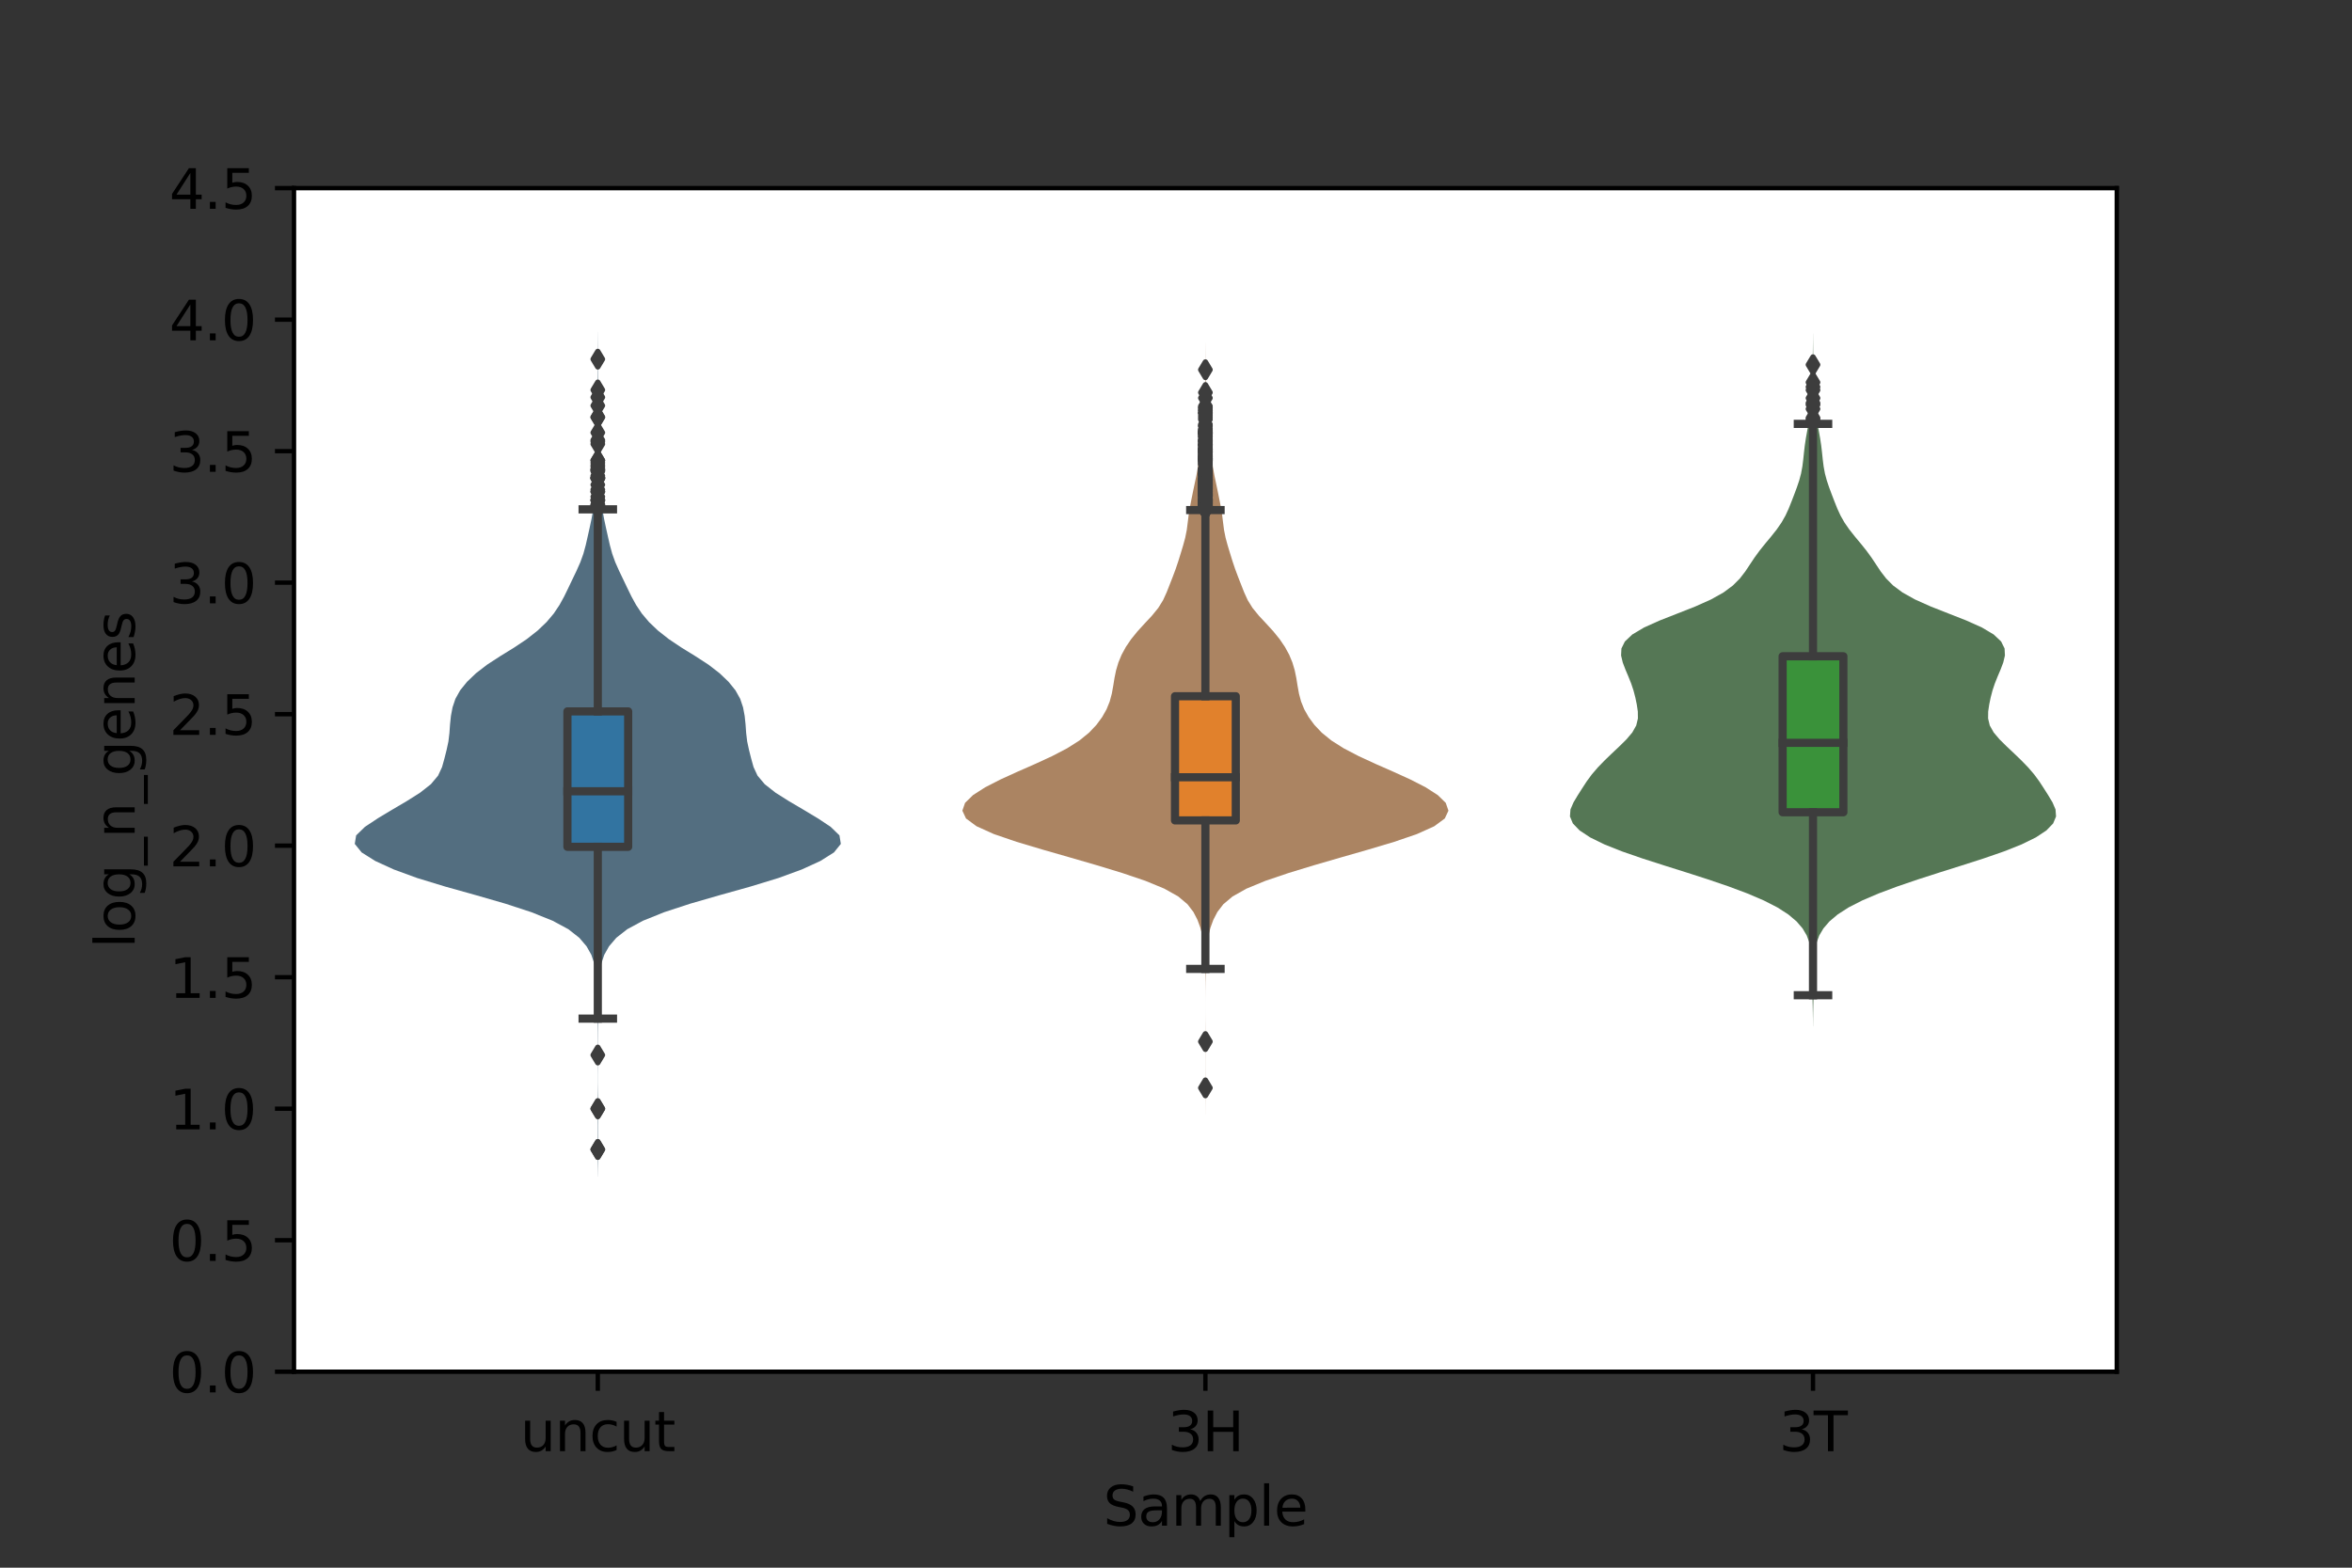 <?xml version="1.0" encoding="utf-8" standalone="no"?>
<!DOCTYPE svg PUBLIC "-//W3C//DTD SVG 1.1//EN"
  "http://www.w3.org/Graphics/SVG/1.1/DTD/svg11.dtd">
<svg xmlns:xlink="http://www.w3.org/1999/xlink" width="432pt" height="288pt" viewBox="0 0 432 288" xmlns="http://www.w3.org/2000/svg" version="1.1">
 <rect x="0" y="0" width="432" height="288" fill="#333333" stroke="none"/>
 <defs>
  <style type="text/css">*{stroke-linejoin: round; stroke-linecap: butt}</style>
 </defs>
 <g id="figure_1">
  <g id="patch_1">
   <path d="M 0 288 
L 432 288 
L 432 0 
L 0 0 
L 0 288 
z
" style="fill: none"/>
  </g>
  <g id="axes_1">
   <g id="patch_2">
    <path d="M 54 252 
L 388.8 252 
L 388.8 34.56 
L 54 34.56 
z
" style="fill: #ffffff"/>
   </g>
   <g id="PolyCollection_1">
    <defs>
     <path id="m67e1c1eaa9" d="M 109.806 -71.832 
L 109.794 -71.832 
L 109.783 -73.399 
L 109.766 -74.967 
L 109.756 -76.534 
L 109.759 -78.102 
L 109.769 -79.669 
L 109.77 -81.237 
L 109.761 -82.805 
L 109.755 -84.372 
L 109.764 -85.94 
L 109.78 -87.507 
L 109.79 -89.075 
L 109.79 -90.643 
L 109.783 -92.21 
L 109.778 -93.778 
L 109.778 -95.345 
L 109.781 -96.913 
L 109.777 -98.48 
L 109.763 -100.048 
L 109.746 -101.616 
L 109.728 -103.183 
L 109.706 -104.751 
L 109.664 -106.318 
L 109.578 -107.886 
L 109.423 -109.454 
L 109.139 -111.021 
L 108.615 -112.589 
L 107.735 -114.156 
L 106.395 -115.724 
L 104.396 -117.291 
L 101.488 -118.859 
L 97.587 -120.427 
L 92.797 -121.994 
L 87.362 -123.562 
L 81.764 -125.129 
L 76.63 -126.697 
L 72.337 -128.265 
L 68.917 -129.832 
L 66.425 -131.4 
L 65.16 -132.967 
L 65.416 -134.535 
L 67.032 -136.102 
L 69.395 -137.67 
L 72.007 -139.238 
L 74.669 -140.805 
L 77.156 -142.373 
L 79.146 -143.94 
L 80.463 -145.508 
L 81.191 -147.076 
L 81.628 -148.643 
L 82.024 -150.211 
L 82.362 -151.778 
L 82.55 -153.346 
L 82.66 -154.914 
L 82.824 -156.481 
L 83.12 -158.049 
L 83.644 -159.616 
L 84.519 -161.184 
L 85.788 -162.751 
L 87.427 -164.319 
L 89.46 -165.887 
L 91.871 -167.454 
L 94.415 -169.022 
L 96.757 -170.589 
L 98.75 -172.157 
L 100.395 -173.725 
L 101.715 -175.292 
L 102.763 -176.86 
L 103.624 -178.427 
L 104.387 -179.995 
L 105.135 -181.562 
L 105.888 -183.13 
L 106.585 -184.698 
L 107.15 -186.265 
L 107.578 -187.833 
L 107.935 -189.4 
L 108.284 -190.968 
L 108.62 -192.536 
L 108.913 -194.103 
L 109.147 -195.671 
L 109.309 -197.238 
L 109.388 -198.806 
L 109.417 -200.373 
L 109.456 -201.941 
L 109.528 -203.509 
L 109.604 -205.076 
L 109.654 -206.644 
L 109.682 -208.211 
L 109.697 -209.779 
L 109.705 -211.347 
L 109.71 -212.914 
L 109.719 -214.482 
L 109.735 -216.049 
L 109.755 -217.617 
L 109.769 -219.184 
L 109.774 -220.752 
L 109.776 -222.32 
L 109.783 -223.887 
L 109.791 -225.455 
L 109.797 -227.022 
L 109.803 -227.022 
L 109.803 -227.022 
L 109.809 -225.455 
L 109.817 -223.887 
L 109.824 -222.32 
L 109.826 -220.752 
L 109.831 -219.184 
L 109.845 -217.617 
L 109.865 -216.049 
L 109.881 -214.482 
L 109.89 -212.914 
L 109.895 -211.347 
L 109.903 -209.779 
L 109.918 -208.211 
L 109.946 -206.644 
L 109.996 -205.076 
L 110.072 -203.509 
L 110.144 -201.941 
L 110.183 -200.373 
L 110.212 -198.806 
L 110.291 -197.238 
L 110.453 -195.671 
L 110.687 -194.103 
L 110.98 -192.536 
L 111.316 -190.968 
L 111.665 -189.4 
L 112.022 -187.833 
L 112.45 -186.265 
L 113.015 -184.698 
L 113.712 -183.13 
L 114.465 -181.562 
L 115.213 -179.995 
L 115.976 -178.427 
L 116.837 -176.86 
L 117.885 -175.292 
L 119.205 -173.725 
L 120.85 -172.157 
L 122.843 -170.589 
L 125.185 -169.022 
L 127.729 -167.454 
L 130.14 -165.887 
L 132.173 -164.319 
L 133.812 -162.751 
L 135.081 -161.184 
L 135.956 -159.616 
L 136.48 -158.049 
L 136.776 -156.481 
L 136.94 -154.914 
L 137.05 -153.346 
L 137.238 -151.778 
L 137.576 -150.211 
L 137.972 -148.643 
L 138.409 -147.076 
L 139.137 -145.508 
L 140.454 -143.94 
L 142.444 -142.373 
L 144.931 -140.805 
L 147.593 -139.238 
L 150.205 -137.67 
L 152.568 -136.102 
L 154.184 -134.535 
L 154.44 -132.967 
L 153.175 -131.4 
L 150.683 -129.832 
L 147.263 -128.265 
L 142.97 -126.697 
L 137.836 -125.129 
L 132.238 -123.562 
L 126.803 -121.994 
L 122.013 -120.427 
L 118.112 -118.859 
L 115.204 -117.291 
L 113.205 -115.724 
L 111.865 -114.156 
L 110.985 -112.589 
L 110.461 -111.021 
L 110.177 -109.454 
L 110.022 -107.886 
L 109.936 -106.318 
L 109.894 -104.751 
L 109.872 -103.183 
L 109.854 -101.616 
L 109.837 -100.048 
L 109.823 -98.48 
L 109.819 -96.913 
L 109.822 -95.345 
L 109.822 -93.778 
L 109.817 -92.21 
L 109.81 -90.643 
L 109.81 -89.075 
L 109.82 -87.507 
L 109.836 -85.94 
L 109.845 -84.372 
L 109.839 -82.805 
L 109.83 -81.237 
L 109.831 -79.669 
L 109.841 -78.102 
L 109.844 -76.534 
L 109.834 -74.967 
L 109.817 -73.399 
L 109.806 -71.832 
z
"/>
    </defs>
    <g clip-path="url(#pc9e26fe4e7)">
     <use xlink:href="#m67e1c1eaa9" x="0" y="288" style="fill: #536e80"/>
    </g>
   </g>
   <g id="PolyCollection_2">
    <defs>
     <path id="m77fce17c2d" d="M 221.402 -83.208 
L 221.398 -83.208 
L 221.395 -84.64 
L 221.39 -86.073 
L 221.386 -87.505 
L 221.386 -88.937 
L 221.39 -90.37 
L 221.393 -91.802 
L 221.393 -93.235 
L 221.389 -94.667 
L 221.386 -96.099 
L 221.386 -97.532 
L 221.39 -98.964 
L 221.395 -100.397 
L 221.398 -101.829 
L 221.399 -103.261 
L 221.398 -104.694 
L 221.394 -106.126 
L 221.385 -107.559 
L 221.367 -108.991 
L 221.338 -110.423 
L 221.289 -111.856 
L 221.206 -113.288 
L 221.065 -114.721 
L 220.832 -116.153 
L 220.468 -117.586 
L 219.943 -119.018 
L 219.204 -120.45 
L 218.107 -121.883 
L 216.406 -123.315 
L 213.855 -124.748 
L 210.382 -126.18 
L 206.155 -127.612 
L 201.457 -129.045 
L 196.522 -130.477 
L 191.525 -131.91 
L 186.731 -133.342 
L 182.546 -134.774 
L 179.368 -136.207 
L 177.428 -137.639 
L 176.76 -139.072 
L 177.254 -140.504 
L 178.722 -141.936 
L 180.955 -143.369 
L 183.752 -144.801 
L 186.9 -146.234 
L 190.154 -147.666 
L 193.26 -149.099 
L 196.002 -150.531 
L 198.259 -151.963 
L 200.024 -153.396 
L 201.38 -154.828 
L 202.434 -156.261 
L 203.244 -157.693 
L 203.825 -159.125 
L 204.209 -160.558 
L 204.469 -161.99 
L 204.699 -163.423 
L 204.993 -164.855 
L 205.417 -166.287 
L 206.01 -167.72 
L 206.791 -169.152 
L 207.766 -170.585 
L 208.926 -172.017 
L 210.235 -173.45 
L 211.571 -174.882 
L 212.742 -176.314 
L 213.629 -177.747 
L 214.281 -179.179 
L 214.845 -180.612 
L 215.405 -182.044 
L 215.941 -183.476 
L 216.423 -184.909 
L 216.868 -186.341 
L 217.302 -187.774 
L 217.692 -189.206 
L 217.978 -190.638 
L 218.162 -192.071 
L 218.338 -193.503 
L 218.576 -194.936 
L 218.857 -196.368 
L 219.147 -197.8 
L 219.447 -199.233 
L 219.75 -200.665 
L 220.005 -202.098 
L 220.177 -203.53 
L 220.304 -204.963 
L 220.444 -206.395 
L 220.616 -207.827 
L 220.797 -209.26 
L 220.96 -210.692 
L 221.088 -212.125 
L 221.187 -213.557 
L 221.266 -214.989 
L 221.323 -216.422 
L 221.357 -217.854 
L 221.373 -219.287 
L 221.382 -220.719 
L 221.389 -222.151 
L 221.394 -223.584 
L 221.398 -225.016 
L 221.402 -225.016 
L 221.402 -225.016 
L 221.406 -223.584 
L 221.411 -222.151 
L 221.418 -220.719 
L 221.427 -219.287 
L 221.443 -217.854 
L 221.477 -216.422 
L 221.534 -214.989 
L 221.613 -213.557 
L 221.712 -212.125 
L 221.84 -210.692 
L 222.003 -209.26 
L 222.184 -207.827 
L 222.356 -206.395 
L 222.496 -204.963 
L 222.623 -203.53 
L 222.795 -202.098 
L 223.05 -200.665 
L 223.353 -199.233 
L 223.653 -197.8 
L 223.943 -196.368 
L 224.224 -194.936 
L 224.462 -193.503 
L 224.638 -192.071 
L 224.822 -190.638 
L 225.108 -189.206 
L 225.498 -187.774 
L 225.932 -186.341 
L 226.377 -184.909 
L 226.859 -183.476 
L 227.395 -182.044 
L 227.955 -180.612 
L 228.519 -179.179 
L 229.171 -177.747 
L 230.058 -176.314 
L 231.229 -174.882 
L 232.565 -173.45 
L 233.874 -172.017 
L 235.034 -170.585 
L 236.009 -169.152 
L 236.79 -167.72 
L 237.383 -166.287 
L 237.807 -164.855 
L 238.101 -163.423 
L 238.331 -161.99 
L 238.591 -160.558 
L 238.975 -159.125 
L 239.556 -157.693 
L 240.366 -156.261 
L 241.42 -154.828 
L 242.776 -153.396 
L 244.541 -151.963 
L 246.798 -150.531 
L 249.54 -149.099 
L 252.646 -147.666 
L 255.9 -146.234 
L 259.048 -144.801 
L 261.845 -143.369 
L 264.078 -141.936 
L 265.546 -140.504 
L 266.04 -139.072 
L 265.372 -137.639 
L 263.432 -136.207 
L 260.254 -134.774 
L 256.069 -133.342 
L 251.275 -131.91 
L 246.278 -130.477 
L 241.343 -129.045 
L 236.645 -127.612 
L 232.418 -126.18 
L 228.945 -124.748 
L 226.394 -123.315 
L 224.693 -121.883 
L 223.596 -120.45 
L 222.857 -119.018 
L 222.332 -117.586 
L 221.968 -116.153 
L 221.735 -114.721 
L 221.594 -113.288 
L 221.511 -111.856 
L 221.462 -110.423 
L 221.433 -108.991 
L 221.415 -107.559 
L 221.406 -106.126 
L 221.402 -104.694 
L 221.401 -103.261 
L 221.402 -101.829 
L 221.405 -100.397 
L 221.41 -98.964 
L 221.414 -97.532 
L 221.414 -96.099 
L 221.411 -94.667 
L 221.407 -93.235 
L 221.407 -91.802 
L 221.41 -90.37 
L 221.414 -88.937 
L 221.414 -87.505 
L 221.41 -86.073 
L 221.405 -84.64 
L 221.402 -83.208 
z
"/>
    </defs>
    <g clip-path="url(#pc9e26fe4e7)">
     <use xlink:href="#m77fce17c2d" x="0" y="288" style="fill: #ab8462"/>
    </g>
   </g>
   <g id="PolyCollection_3">
    <defs>
     <path id="m866cb24d8c" d="M 333.006 -99.437 
L 332.994 -99.437 
L 332.986 -100.723 
L 332.97 -102.009 
L 332.946 -103.294 
L 332.914 -104.58 
L 332.88 -105.866 
L 332.849 -107.152 
L 332.826 -108.437 
L 332.807 -109.723 
L 332.781 -111.009 
L 332.723 -112.295 
L 332.591 -113.58 
L 332.322 -114.866 
L 331.845 -116.152 
L 331.088 -117.437 
L 329.985 -118.723 
L 328.465 -120.009 
L 326.465 -121.295 
L 323.951 -122.58 
L 320.942 -123.866 
L 317.505 -125.152 
L 313.736 -126.438 
L 309.745 -127.723 
L 305.662 -129.009 
L 301.659 -130.295 
L 297.941 -131.58 
L 294.704 -132.866 
L 292.078 -134.152 
L 290.132 -135.438 
L 288.893 -136.723 
L 288.36 -138.009 
L 288.455 -139.295 
L 289.003 -140.58 
L 289.771 -141.866 
L 290.588 -143.152 
L 291.427 -144.438 
L 292.368 -145.723 
L 293.472 -147.009 
L 294.719 -148.295 
L 296.053 -149.581 
L 297.416 -150.866 
L 298.719 -152.152 
L 299.81 -153.438 
L 300.533 -154.723 
L 300.841 -156.009 
L 300.824 -157.295 
L 300.633 -158.581 
L 300.367 -159.866 
L 300.031 -161.152 
L 299.602 -162.438 
L 299.088 -163.723 
L 298.543 -165.009 
L 298.053 -166.295 
L 297.749 -167.581 
L 297.812 -168.866 
L 298.446 -170.152 
L 299.811 -171.438 
L 301.973 -172.724 
L 304.838 -174.009 
L 308.113 -175.295 
L 311.378 -176.581 
L 314.255 -177.866 
L 316.555 -179.152 
L 318.284 -180.438 
L 319.564 -181.724 
L 320.555 -183.009 
L 321.411 -184.295 
L 322.267 -185.581 
L 323.206 -186.866 
L 324.238 -188.152 
L 325.309 -189.438 
L 326.329 -190.724 
L 327.22 -192.009 
L 327.949 -193.295 
L 328.54 -194.581 
L 329.054 -195.867 
L 329.548 -197.152 
L 330.029 -198.438 
L 330.463 -199.724 
L 330.807 -201.009 
L 331.046 -202.295 
L 331.208 -203.581 
L 331.342 -204.867 
L 331.492 -206.152 
L 331.683 -207.438 
L 331.912 -208.724 
L 332.154 -210.01 
L 332.375 -211.295 
L 332.55 -212.581 
L 332.673 -213.867 
L 332.752 -215.152 
L 332.806 -216.438 
L 332.849 -217.724 
L 332.886 -219.01 
L 332.918 -220.295 
L 332.944 -221.581 
L 332.965 -222.867 
L 332.98 -224.152 
L 332.99 -225.438 
L 332.996 -226.724 
L 333.004 -226.724 
L 333.004 -226.724 
L 333.01 -225.438 
L 333.02 -224.152 
L 333.035 -222.867 
L 333.056 -221.581 
L 333.082 -220.295 
L 333.114 -219.01 
L 333.151 -217.724 
L 333.194 -216.438 
L 333.248 -215.152 
L 333.327 -213.867 
L 333.45 -212.581 
L 333.625 -211.295 
L 333.846 -210.01 
L 334.088 -208.724 
L 334.317 -207.438 
L 334.508 -206.152 
L 334.658 -204.867 
L 334.792 -203.581 
L 334.954 -202.295 
L 335.193 -201.009 
L 335.537 -199.724 
L 335.971 -198.438 
L 336.452 -197.152 
L 336.946 -195.867 
L 337.46 -194.581 
L 338.051 -193.295 
L 338.78 -192.009 
L 339.671 -190.724 
L 340.691 -189.438 
L 341.762 -188.152 
L 342.794 -186.866 
L 343.733 -185.581 
L 344.589 -184.295 
L 345.445 -183.009 
L 346.436 -181.724 
L 347.716 -180.438 
L 349.445 -179.152 
L 351.745 -177.866 
L 354.622 -176.581 
L 357.887 -175.295 
L 361.162 -174.009 
L 364.027 -172.724 
L 366.189 -171.438 
L 367.554 -170.152 
L 368.188 -168.866 
L 368.251 -167.581 
L 367.947 -166.295 
L 367.457 -165.009 
L 366.912 -163.723 
L 366.398 -162.438 
L 365.969 -161.152 
L 365.633 -159.866 
L 365.367 -158.581 
L 365.176 -157.295 
L 365.159 -156.009 
L 365.467 -154.723 
L 366.19 -153.438 
L 367.281 -152.152 
L 368.584 -150.866 
L 369.947 -149.581 
L 371.281 -148.295 
L 372.528 -147.009 
L 373.632 -145.723 
L 374.573 -144.438 
L 375.412 -143.152 
L 376.229 -141.866 
L 376.997 -140.58 
L 377.545 -139.295 
L 377.64 -138.009 
L 377.107 -136.723 
L 375.868 -135.438 
L 373.922 -134.152 
L 371.296 -132.866 
L 368.059 -131.58 
L 364.341 -130.295 
L 360.338 -129.009 
L 356.255 -127.723 
L 352.264 -126.438 
L 348.495 -125.152 
L 345.058 -123.866 
L 342.049 -122.58 
L 339.535 -121.295 
L 337.535 -120.009 
L 336.015 -118.723 
L 334.912 -117.437 
L 334.155 -116.152 
L 333.678 -114.866 
L 333.409 -113.58 
L 333.277 -112.295 
L 333.219 -111.009 
L 333.193 -109.723 
L 333.174 -108.437 
L 333.151 -107.152 
L 333.12 -105.866 
L 333.086 -104.58 
L 333.054 -103.294 
L 333.03 -102.009 
L 333.014 -100.723 
L 333.006 -99.437 
z
"/>
    </defs>
    <g clip-path="url(#pc9e26fe4e7)">
     <use xlink:href="#m866cb24d8c" x="0" y="288" style="fill: #557755"/>
    </g>
   </g>
   <g id="matplotlib.axis_1">
    <g id="xtick_1">
     <g id="line2d_1">
      <defs>
       <path id="m037cee0f81" d="M 0 0 
L 0 3.5 
" style="stroke: #000000; stroke-width: 0.8"/>
      </defs>
      <g>
       <use xlink:href="#m037cee0f81" x="109.8" y="252" style="stroke: #000000; stroke-width: 0.8"/>
      </g>
     </g>
     <g id="text_1">
      <!-- uncut -->
      <g transform="translate(95.584 266.598)scale(0.1 -0.1)">
       <defs>
        <path id="DejaVuSans-75" d="M 544 1381 
L 544 3500 
L 1119 3500 
L 1119 1403 
Q 1119 906 1312 657 
Q 1506 409 1894 409 
Q 2359 409 2629 706 
Q 2900 1003 2900 1516 
L 2900 3500 
L 3475 3500 
L 3475 0 
L 2900 0 
L 2900 538 
Q 2691 219 2414 64 
Q 2138 -91 1772 -91 
Q 1169 -91 856 284 
Q 544 659 544 1381 
z
M 1991 3584 
L 1991 3584 
z
" transform="scale(0.016)"/>
        <path id="DejaVuSans-6e" d="M 3513 2113 
L 3513 0 
L 2938 0 
L 2938 2094 
Q 2938 2591 2744 2837 
Q 2550 3084 2163 3084 
Q 1697 3084 1428 2787 
Q 1159 2491 1159 1978 
L 1159 0 
L 581 0 
L 581 3500 
L 1159 3500 
L 1159 2956 
Q 1366 3272 1645 3428 
Q 1925 3584 2291 3584 
Q 2894 3584 3203 3211 
Q 3513 2838 3513 2113 
z
" transform="scale(0.016)"/>
        <path id="DejaVuSans-63" d="M 3122 3366 
L 3122 2828 
Q 2878 2963 2633 3030 
Q 2388 3097 2138 3097 
Q 1578 3097 1268 2742 
Q 959 2388 959 1747 
Q 959 1106 1268 751 
Q 1578 397 2138 397 
Q 2388 397 2633 464 
Q 2878 531 3122 666 
L 3122 134 
Q 2881 22 2623 -34 
Q 2366 -91 2075 -91 
Q 1284 -91 818 406 
Q 353 903 353 1747 
Q 353 2603 823 3093 
Q 1294 3584 2113 3584 
Q 2378 3584 2631 3529 
Q 2884 3475 3122 3366 
z
" transform="scale(0.016)"/>
        <path id="DejaVuSans-74" d="M 1172 4494 
L 1172 3500 
L 2356 3500 
L 2356 3053 
L 1172 3053 
L 1172 1153 
Q 1172 725 1289 603 
Q 1406 481 1766 481 
L 2356 481 
L 2356 0 
L 1766 0 
Q 1100 0 847 248 
Q 594 497 594 1153 
L 594 3053 
L 172 3053 
L 172 3500 
L 594 3500 
L 594 4494 
L 1172 4494 
z
" transform="scale(0.016)"/>
       </defs>
       <use xlink:href="#DejaVuSans-75"/>
       <use xlink:href="#DejaVuSans-6e" x="63.379"/>
       <use xlink:href="#DejaVuSans-63" x="126.758"/>
       <use xlink:href="#DejaVuSans-75" x="181.738"/>
       <use xlink:href="#DejaVuSans-74" x="245.117"/>
      </g>
     </g>
    </g>
    <g id="xtick_2">
     <g id="line2d_2">
      <g>
       <use xlink:href="#m037cee0f81" x="221.4" y="252" style="stroke: #000000; stroke-width: 0.8"/>
      </g>
     </g>
     <g id="text_2">
      <!-- 3H -->
      <g transform="translate(214.459 266.598)scale(0.1 -0.1)">
       <defs>
        <path id="DejaVuSans-33" d="M 2597 2516 
Q 3050 2419 3304 2112 
Q 3559 1806 3559 1356 
Q 3559 666 3084 287 
Q 2609 -91 1734 -91 
Q 1441 -91 1130 -33 
Q 819 25 488 141 
L 488 750 
Q 750 597 1062 519 
Q 1375 441 1716 441 
Q 2309 441 2620 675 
Q 2931 909 2931 1356 
Q 2931 1769 2642 2001 
Q 2353 2234 1838 2234 
L 1294 2234 
L 1294 2753 
L 1863 2753 
Q 2328 2753 2575 2939 
Q 2822 3125 2822 3475 
Q 2822 3834 2567 4026 
Q 2313 4219 1838 4219 
Q 1578 4219 1281 4162 
Q 984 4106 628 3988 
L 628 4550 
Q 988 4650 1302 4700 
Q 1616 4750 1894 4750 
Q 2613 4750 3031 4423 
Q 3450 4097 3450 3541 
Q 3450 3153 3228 2886 
Q 3006 2619 2597 2516 
z
" transform="scale(0.016)"/>
        <path id="DejaVuSans-48" d="M 628 4666 
L 1259 4666 
L 1259 2753 
L 3553 2753 
L 3553 4666 
L 4184 4666 
L 4184 0 
L 3553 0 
L 3553 2222 
L 1259 2222 
L 1259 0 
L 628 0 
L 628 4666 
z
" transform="scale(0.016)"/>
       </defs>
       <use xlink:href="#DejaVuSans-33"/>
       <use xlink:href="#DejaVuSans-48" x="63.623"/>
      </g>
     </g>
    </g>
    <g id="xtick_3">
     <g id="line2d_3">
      <g>
       <use xlink:href="#m037cee0f81" x="333" y="252" style="stroke: #000000; stroke-width: 0.8"/>
      </g>
     </g>
     <g id="text_3">
      <!-- 3T -->
      <g transform="translate(326.765 266.598)scale(0.1 -0.1)">
       <defs>
        <path id="DejaVuSans-54" d="M -19 4666 
L 3928 4666 
L 3928 4134 
L 2272 4134 
L 2272 0 
L 1638 0 
L 1638 4134 
L -19 4134 
L -19 4666 
z
" transform="scale(0.016)"/>
       </defs>
       <use xlink:href="#DejaVuSans-33"/>
       <use xlink:href="#DejaVuSans-54" x="63.623"/>
      </g>
     </g>
    </g>
    <g id="text_4">
     <!-- Sample -->
     <g transform="translate(202.652 280.277)scale(0.1 -0.1)">
      <defs>
       <path id="DejaVuSans-53" d="M 3425 4513 
L 3425 3897 
Q 3066 4069 2747 4153 
Q 2428 4238 2131 4238 
Q 1616 4238 1336 4038 
Q 1056 3838 1056 3469 
Q 1056 3159 1242 3001 
Q 1428 2844 1947 2747 
L 2328 2669 
Q 3034 2534 3370 2195 
Q 3706 1856 3706 1288 
Q 3706 609 3251 259 
Q 2797 -91 1919 -91 
Q 1588 -91 1214 -16 
Q 841 59 441 206 
L 441 856 
Q 825 641 1194 531 
Q 1563 422 1919 422 
Q 2459 422 2753 634 
Q 3047 847 3047 1241 
Q 3047 1584 2836 1778 
Q 2625 1972 2144 2069 
L 1759 2144 
Q 1053 2284 737 2584 
Q 422 2884 422 3419 
Q 422 4038 858 4394 
Q 1294 4750 2059 4750 
Q 2388 4750 2728 4690 
Q 3069 4631 3425 4513 
z
" transform="scale(0.016)"/>
       <path id="DejaVuSans-61" d="M 2194 1759 
Q 1497 1759 1228 1600 
Q 959 1441 959 1056 
Q 959 750 1161 570 
Q 1363 391 1709 391 
Q 2188 391 2477 730 
Q 2766 1069 2766 1631 
L 2766 1759 
L 2194 1759 
z
M 3341 1997 
L 3341 0 
L 2766 0 
L 2766 531 
Q 2569 213 2275 61 
Q 1981 -91 1556 -91 
Q 1019 -91 701 211 
Q 384 513 384 1019 
Q 384 1609 779 1909 
Q 1175 2209 1959 2209 
L 2766 2209 
L 2766 2266 
Q 2766 2663 2505 2880 
Q 2244 3097 1772 3097 
Q 1472 3097 1187 3025 
Q 903 2953 641 2809 
L 641 3341 
Q 956 3463 1253 3523 
Q 1550 3584 1831 3584 
Q 2591 3584 2966 3190 
Q 3341 2797 3341 1997 
z
" transform="scale(0.016)"/>
       <path id="DejaVuSans-6d" d="M 3328 2828 
Q 3544 3216 3844 3400 
Q 4144 3584 4550 3584 
Q 5097 3584 5394 3201 
Q 5691 2819 5691 2113 
L 5691 0 
L 5113 0 
L 5113 2094 
Q 5113 2597 4934 2840 
Q 4756 3084 4391 3084 
Q 3944 3084 3684 2787 
Q 3425 2491 3425 1978 
L 3425 0 
L 2847 0 
L 2847 2094 
Q 2847 2600 2669 2842 
Q 2491 3084 2119 3084 
Q 1678 3084 1418 2786 
Q 1159 2488 1159 1978 
L 1159 0 
L 581 0 
L 581 3500 
L 1159 3500 
L 1159 2956 
Q 1356 3278 1631 3431 
Q 1906 3584 2284 3584 
Q 2666 3584 2933 3390 
Q 3200 3197 3328 2828 
z
" transform="scale(0.016)"/>
       <path id="DejaVuSans-70" d="M 1159 525 
L 1159 -1331 
L 581 -1331 
L 581 3500 
L 1159 3500 
L 1159 2969 
Q 1341 3281 1617 3432 
Q 1894 3584 2278 3584 
Q 2916 3584 3314 3078 
Q 3713 2572 3713 1747 
Q 3713 922 3314 415 
Q 2916 -91 2278 -91 
Q 1894 -91 1617 61 
Q 1341 213 1159 525 
z
M 3116 1747 
Q 3116 2381 2855 2742 
Q 2594 3103 2138 3103 
Q 1681 3103 1420 2742 
Q 1159 2381 1159 1747 
Q 1159 1113 1420 752 
Q 1681 391 2138 391 
Q 2594 391 2855 752 
Q 3116 1113 3116 1747 
z
" transform="scale(0.016)"/>
       <path id="DejaVuSans-6c" d="M 603 4863 
L 1178 4863 
L 1178 0 
L 603 0 
L 603 4863 
z
" transform="scale(0.016)"/>
       <path id="DejaVuSans-65" d="M 3597 1894 
L 3597 1613 
L 953 1613 
Q 991 1019 1311 708 
Q 1631 397 2203 397 
Q 2534 397 2845 478 
Q 3156 559 3463 722 
L 3463 178 
Q 3153 47 2828 -22 
Q 2503 -91 2169 -91 
Q 1331 -91 842 396 
Q 353 884 353 1716 
Q 353 2575 817 3079 
Q 1281 3584 2069 3584 
Q 2775 3584 3186 3129 
Q 3597 2675 3597 1894 
z
M 3022 2063 
Q 3016 2534 2758 2815 
Q 2500 3097 2075 3097 
Q 1594 3097 1305 2825 
Q 1016 2553 972 2059 
L 3022 2063 
z
" transform="scale(0.016)"/>
      </defs>
      <use xlink:href="#DejaVuSans-53"/>
      <use xlink:href="#DejaVuSans-61" x="63.477"/>
      <use xlink:href="#DejaVuSans-6d" x="124.756"/>
      <use xlink:href="#DejaVuSans-70" x="222.168"/>
      <use xlink:href="#DejaVuSans-6c" x="285.645"/>
      <use xlink:href="#DejaVuSans-65" x="313.428"/>
     </g>
    </g>
   </g>
   <g id="matplotlib.axis_2">
    <g id="ytick_1">
     <g id="line2d_4">
      <defs>
       <path id="md24d4ede83" d="M 0 0 
L -3.5 0 
" style="stroke: #000000; stroke-width: 0.8"/>
      </defs>
      <g>
       <use xlink:href="#md24d4ede83" x="54" y="252" style="stroke: #000000; stroke-width: 0.8"/>
      </g>
     </g>
     <g id="text_5">
      <!-- 0.0 -->
      <g transform="translate(31.097 255.799)scale(0.1 -0.1)">
       <defs>
        <path id="DejaVuSans-30" d="M 2034 4250 
Q 1547 4250 1301 3770 
Q 1056 3291 1056 2328 
Q 1056 1369 1301 889 
Q 1547 409 2034 409 
Q 2525 409 2770 889 
Q 3016 1369 3016 2328 
Q 3016 3291 2770 3770 
Q 2525 4250 2034 4250 
z
M 2034 4750 
Q 2819 4750 3233 4129 
Q 3647 3509 3647 2328 
Q 3647 1150 3233 529 
Q 2819 -91 2034 -91 
Q 1250 -91 836 529 
Q 422 1150 422 2328 
Q 422 3509 836 4129 
Q 1250 4750 2034 4750 
z
" transform="scale(0.016)"/>
        <path id="DejaVuSans-2e" d="M 684 794 
L 1344 794 
L 1344 0 
L 684 0 
L 684 794 
z
" transform="scale(0.016)"/>
       </defs>
       <use xlink:href="#DejaVuSans-30"/>
       <use xlink:href="#DejaVuSans-2e" x="63.623"/>
       <use xlink:href="#DejaVuSans-30" x="95.41"/>
      </g>
     </g>
    </g>
    <g id="ytick_2">
     <g id="line2d_5">
      <g>
       <use xlink:href="#md24d4ede83" x="54" y="227.84" style="stroke: #000000; stroke-width: 0.8"/>
      </g>
     </g>
     <g id="text_6">
      <!-- 0.5 -->
      <g transform="translate(31.097 231.639)scale(0.1 -0.1)">
       <defs>
        <path id="DejaVuSans-35" d="M 691 4666 
L 3169 4666 
L 3169 4134 
L 1269 4134 
L 1269 2991 
Q 1406 3038 1543 3061 
Q 1681 3084 1819 3084 
Q 2600 3084 3056 2656 
Q 3513 2228 3513 1497 
Q 3513 744 3044 326 
Q 2575 -91 1722 -91 
Q 1428 -91 1123 -41 
Q 819 9 494 109 
L 494 744 
Q 775 591 1075 516 
Q 1375 441 1709 441 
Q 2250 441 2565 725 
Q 2881 1009 2881 1497 
Q 2881 1984 2565 2268 
Q 2250 2553 1709 2553 
Q 1456 2553 1204 2497 
Q 953 2441 691 2322 
L 691 4666 
z
" transform="scale(0.016)"/>
       </defs>
       <use xlink:href="#DejaVuSans-30"/>
       <use xlink:href="#DejaVuSans-2e" x="63.623"/>
       <use xlink:href="#DejaVuSans-35" x="95.41"/>
      </g>
     </g>
    </g>
    <g id="ytick_3">
     <g id="line2d_6">
      <g>
       <use xlink:href="#md24d4ede83" x="54" y="203.68" style="stroke: #000000; stroke-width: 0.8"/>
      </g>
     </g>
     <g id="text_7">
      <!-- 1.0 -->
      <g transform="translate(31.097 207.479)scale(0.1 -0.1)">
       <defs>
        <path id="DejaVuSans-31" d="M 794 531 
L 1825 531 
L 1825 4091 
L 703 3866 
L 703 4441 
L 1819 4666 
L 2450 4666 
L 2450 531 
L 3481 531 
L 3481 0 
L 794 0 
L 794 531 
z
" transform="scale(0.016)"/>
       </defs>
       <use xlink:href="#DejaVuSans-31"/>
       <use xlink:href="#DejaVuSans-2e" x="63.623"/>
       <use xlink:href="#DejaVuSans-30" x="95.41"/>
      </g>
     </g>
    </g>
    <g id="ytick_4">
     <g id="line2d_7">
      <g>
       <use xlink:href="#md24d4ede83" x="54" y="179.52" style="stroke: #000000; stroke-width: 0.8"/>
      </g>
     </g>
     <g id="text_8">
      <!-- 1.5 -->
      <g transform="translate(31.097 183.319)scale(0.1 -0.1)">
       <use xlink:href="#DejaVuSans-31"/>
       <use xlink:href="#DejaVuSans-2e" x="63.623"/>
       <use xlink:href="#DejaVuSans-35" x="95.41"/>
      </g>
     </g>
    </g>
    <g id="ytick_5">
     <g id="line2d_8">
      <g>
       <use xlink:href="#md24d4ede83" x="54" y="155.36" style="stroke: #000000; stroke-width: 0.8"/>
      </g>
     </g>
     <g id="text_9">
      <!-- 2.0 -->
      <g transform="translate(31.097 159.159)scale(0.1 -0.1)">
       <defs>
        <path id="DejaVuSans-32" d="M 1228 531 
L 3431 531 
L 3431 0 
L 469 0 
L 469 531 
Q 828 903 1448 1529 
Q 2069 2156 2228 2338 
Q 2531 2678 2651 2914 
Q 2772 3150 2772 3378 
Q 2772 3750 2511 3984 
Q 2250 4219 1831 4219 
Q 1534 4219 1204 4116 
Q 875 4013 500 3803 
L 500 4441 
Q 881 4594 1212 4672 
Q 1544 4750 1819 4750 
Q 2544 4750 2975 4387 
Q 3406 4025 3406 3419 
Q 3406 3131 3298 2873 
Q 3191 2616 2906 2266 
Q 2828 2175 2409 1742 
Q 1991 1309 1228 531 
z
" transform="scale(0.016)"/>
       </defs>
       <use xlink:href="#DejaVuSans-32"/>
       <use xlink:href="#DejaVuSans-2e" x="63.623"/>
       <use xlink:href="#DejaVuSans-30" x="95.41"/>
      </g>
     </g>
    </g>
    <g id="ytick_6">
     <g id="line2d_9">
      <g>
       <use xlink:href="#md24d4ede83" x="54" y="131.2" style="stroke: #000000; stroke-width: 0.8"/>
      </g>
     </g>
     <g id="text_10">
      <!-- 2.5 -->
      <g transform="translate(31.097 134.999)scale(0.1 -0.1)">
       <use xlink:href="#DejaVuSans-32"/>
       <use xlink:href="#DejaVuSans-2e" x="63.623"/>
       <use xlink:href="#DejaVuSans-35" x="95.41"/>
      </g>
     </g>
    </g>
    <g id="ytick_7">
     <g id="line2d_10">
      <g>
       <use xlink:href="#md24d4ede83" x="54" y="107.04" style="stroke: #000000; stroke-width: 0.8"/>
      </g>
     </g>
     <g id="text_11">
      <!-- 3.0 -->
      <g transform="translate(31.097 110.839)scale(0.1 -0.1)">
       <use xlink:href="#DejaVuSans-33"/>
       <use xlink:href="#DejaVuSans-2e" x="63.623"/>
       <use xlink:href="#DejaVuSans-30" x="95.41"/>
      </g>
     </g>
    </g>
    <g id="ytick_8">
     <g id="line2d_11">
      <g>
       <use xlink:href="#md24d4ede83" x="54" y="82.88" style="stroke: #000000; stroke-width: 0.8"/>
      </g>
     </g>
     <g id="text_12">
      <!-- 3.5 -->
      <g transform="translate(31.097 86.679)scale(0.1 -0.1)">
       <use xlink:href="#DejaVuSans-33"/>
       <use xlink:href="#DejaVuSans-2e" x="63.623"/>
       <use xlink:href="#DejaVuSans-35" x="95.41"/>
      </g>
     </g>
    </g>
    <g id="ytick_9">
     <g id="line2d_12">
      <g>
       <use xlink:href="#md24d4ede83" x="54" y="58.72" style="stroke: #000000; stroke-width: 0.8"/>
      </g>
     </g>
     <g id="text_13">
      <!-- 4.0 -->
      <g transform="translate(31.097 62.519)scale(0.1 -0.1)">
       <defs>
        <path id="DejaVuSans-34" d="M 2419 4116 
L 825 1625 
L 2419 1625 
L 2419 4116 
z
M 2253 4666 
L 3047 4666 
L 3047 1625 
L 3713 1625 
L 3713 1100 
L 3047 1100 
L 3047 0 
L 2419 0 
L 2419 1100 
L 313 1100 
L 313 1709 
L 2253 4666 
z
" transform="scale(0.016)"/>
       </defs>
       <use xlink:href="#DejaVuSans-34"/>
       <use xlink:href="#DejaVuSans-2e" x="63.623"/>
       <use xlink:href="#DejaVuSans-30" x="95.41"/>
      </g>
     </g>
    </g>
    <g id="ytick_10">
     <g id="line2d_13">
      <g>
       <use xlink:href="#md24d4ede83" x="54" y="34.56" style="stroke: #000000; stroke-width: 0.8"/>
      </g>
     </g>
     <g id="text_14">
      <!-- 4.5 -->
      <g transform="translate(31.097 38.359)scale(0.1 -0.1)">
       <use xlink:href="#DejaVuSans-34"/>
       <use xlink:href="#DejaVuSans-2e" x="63.623"/>
       <use xlink:href="#DejaVuSans-35" x="95.41"/>
      </g>
     </g>
    </g>
    <g id="text_15">
     <!-- log_n_genes -->
     <g transform="translate(24.739 174.172)rotate(-90)scale(0.1 -0.1)">
      <defs>
       <path id="DejaVuSans-6f" d="M 1959 3097 
Q 1497 3097 1228 2736 
Q 959 2375 959 1747 
Q 959 1119 1226 758 
Q 1494 397 1959 397 
Q 2419 397 2687 759 
Q 2956 1122 2956 1747 
Q 2956 2369 2687 2733 
Q 2419 3097 1959 3097 
z
M 1959 3584 
Q 2709 3584 3137 3096 
Q 3566 2609 3566 1747 
Q 3566 888 3137 398 
Q 2709 -91 1959 -91 
Q 1206 -91 779 398 
Q 353 888 353 1747 
Q 353 2609 779 3096 
Q 1206 3584 1959 3584 
z
" transform="scale(0.016)"/>
       <path id="DejaVuSans-67" d="M 2906 1791 
Q 2906 2416 2648 2759 
Q 2391 3103 1925 3103 
Q 1463 3103 1205 2759 
Q 947 2416 947 1791 
Q 947 1169 1205 825 
Q 1463 481 1925 481 
Q 2391 481 2648 825 
Q 2906 1169 2906 1791 
z
M 3481 434 
Q 3481 -459 3084 -895 
Q 2688 -1331 1869 -1331 
Q 1566 -1331 1297 -1286 
Q 1028 -1241 775 -1147 
L 775 -588 
Q 1028 -725 1275 -790 
Q 1522 -856 1778 -856 
Q 2344 -856 2625 -561 
Q 2906 -266 2906 331 
L 2906 616 
Q 2728 306 2450 153 
Q 2172 0 1784 0 
Q 1141 0 747 490 
Q 353 981 353 1791 
Q 353 2603 747 3093 
Q 1141 3584 1784 3584 
Q 2172 3584 2450 3431 
Q 2728 3278 2906 2969 
L 2906 3500 
L 3481 3500 
L 3481 434 
z
" transform="scale(0.016)"/>
       <path id="DejaVuSans-5f" d="M 3263 -1063 
L 3263 -1509 
L -63 -1509 
L -63 -1063 
L 3263 -1063 
z
" transform="scale(0.016)"/>
       <path id="DejaVuSans-73" d="M 2834 3397 
L 2834 2853 
Q 2591 2978 2328 3040 
Q 2066 3103 1784 3103 
Q 1356 3103 1142 2972 
Q 928 2841 928 2578 
Q 928 2378 1081 2264 
Q 1234 2150 1697 2047 
L 1894 2003 
Q 2506 1872 2764 1633 
Q 3022 1394 3022 966 
Q 3022 478 2636 193 
Q 2250 -91 1575 -91 
Q 1294 -91 989 -36 
Q 684 19 347 128 
L 347 722 
Q 666 556 975 473 
Q 1284 391 1588 391 
Q 1994 391 2212 530 
Q 2431 669 2431 922 
Q 2431 1156 2273 1281 
Q 2116 1406 1581 1522 
L 1381 1569 
Q 847 1681 609 1914 
Q 372 2147 372 2553 
Q 372 3047 722 3315 
Q 1072 3584 1716 3584 
Q 2034 3584 2315 3537 
Q 2597 3491 2834 3397 
z
" transform="scale(0.016)"/>
      </defs>
      <use xlink:href="#DejaVuSans-6c"/>
      <use xlink:href="#DejaVuSans-6f" x="27.783"/>
      <use xlink:href="#DejaVuSans-67" x="88.965"/>
      <use xlink:href="#DejaVuSans-5f" x="152.441"/>
      <use xlink:href="#DejaVuSans-6e" x="202.441"/>
      <use xlink:href="#DejaVuSans-5f" x="265.82"/>
      <use xlink:href="#DejaVuSans-67" x="315.82"/>
      <use xlink:href="#DejaVuSans-65" x="379.297"/>
      <use xlink:href="#DejaVuSans-6e" x="440.82"/>
      <use xlink:href="#DejaVuSans-65" x="504.199"/>
      <use xlink:href="#DejaVuSans-73" x="565.723"/>
     </g>
    </g>
   </g>
   <g id="patch_3">
    <path d="M 104.22 155.571 
L 115.38 155.571 
L 115.38 130.69 
L 104.22 130.69 
L 104.22 155.571 
z
" clip-path="url(#pc9e26fe4e7)" style="fill: #3274a1; stroke: #3d3d3d; stroke-width: 1.5; stroke-linejoin: miter"/>
   </g>
   <g id="line2d_14">
    <path d="M 109.8 155.571 
L 109.8 187.134 
" clip-path="url(#pc9e26fe4e7)" style="fill: none; stroke: #3d3d3d; stroke-width: 1.5; stroke-linecap: square"/>
   </g>
   <g id="line2d_15">
    <path d="M 109.8 130.69 
L 109.8 93.571 
" clip-path="url(#pc9e26fe4e7)" style="fill: none; stroke: #3d3d3d; stroke-width: 1.5; stroke-linecap: square"/>
   </g>
   <g id="line2d_16">
    <path d="M 107.01 187.134 
L 112.59 187.134 
" clip-path="url(#pc9e26fe4e7)" style="fill: none; stroke: #3d3d3d; stroke-width: 1.5; stroke-linecap: square"/>
   </g>
   <g id="line2d_17">
    <path d="M 107.01 93.571 
L 112.59 93.571 
" clip-path="url(#pc9e26fe4e7)" style="fill: none; stroke: #3d3d3d; stroke-width: 1.5; stroke-linecap: square"/>
   </g>
   <g id="line2d_18">
    <defs>
     <path id="m162725b0b3" d="M -0 1.414 
L 0.849 0 
L 0 -1.414 
L -0.849 -0 
z
" style="stroke: #3d3d3d; stroke-linejoin: miter"/>
    </defs>
    <g clip-path="url(#pc9e26fe4e7)">
     <use xlink:href="#m162725b0b3" x="109.8" y="211.165" style="fill: #3d3d3d; stroke: #3d3d3d; stroke-linejoin: miter"/>
     <use xlink:href="#m162725b0b3" x="109.8" y="203.68" style="fill: #3d3d3d; stroke: #3d3d3d; stroke-linejoin: miter"/>
     <use xlink:href="#m162725b0b3" x="109.8" y="193.817" style="fill: #3d3d3d; stroke: #3d3d3d; stroke-linejoin: miter"/>
     <use xlink:href="#m162725b0b3" x="109.8" y="203.68" style="fill: #3d3d3d; stroke: #3d3d3d; stroke-linejoin: miter"/>
     <use xlink:href="#m162725b0b3" x="109.8" y="211.165" style="fill: #3d3d3d; stroke: #3d3d3d; stroke-linejoin: miter"/>
     <use xlink:href="#m162725b0b3" x="109.8" y="76.661" style="fill: #3d3d3d; stroke: #3d3d3d; stroke-linejoin: miter"/>
     <use xlink:href="#m162725b0b3" x="109.8" y="87.404" style="fill: #3d3d3d; stroke: #3d3d3d; stroke-linejoin: miter"/>
     <use xlink:href="#m162725b0b3" x="109.8" y="86.423" style="fill: #3d3d3d; stroke: #3d3d3d; stroke-linejoin: miter"/>
     <use xlink:href="#m162725b0b3" x="109.8" y="93.079" style="fill: #3d3d3d; stroke: #3d3d3d; stroke-linejoin: miter"/>
     <use xlink:href="#m162725b0b3" x="109.8" y="72.982" style="fill: #3d3d3d; stroke: #3d3d3d; stroke-linejoin: miter"/>
     <use xlink:href="#m162725b0b3" x="109.8" y="87.963" style="fill: #3d3d3d; stroke: #3d3d3d; stroke-linejoin: miter"/>
     <use xlink:href="#m162725b0b3" x="109.8" y="89.939" style="fill: #3d3d3d; stroke: #3d3d3d; stroke-linejoin: miter"/>
     <use xlink:href="#m162725b0b3" x="109.8" y="90.323" style="fill: #3d3d3d; stroke: #3d3d3d; stroke-linejoin: miter"/>
     <use xlink:href="#m162725b0b3" x="109.8" y="93.177" style="fill: #3d3d3d; stroke: #3d3d3d; stroke-linejoin: miter"/>
     <use xlink:href="#m162725b0b3" x="109.8" y="92.822" style="fill: #3d3d3d; stroke: #3d3d3d; stroke-linejoin: miter"/>
     <use xlink:href="#m162725b0b3" x="109.8" y="91.762" style="fill: #3d3d3d; stroke: #3d3d3d; stroke-linejoin: miter"/>
     <use xlink:href="#m162725b0b3" x="109.8" y="74.515" style="fill: #3d3d3d; stroke: #3d3d3d; stroke-linejoin: miter"/>
     <use xlink:href="#m162725b0b3" x="109.8" y="85.01" style="fill: #3d3d3d; stroke: #3d3d3d; stroke-linejoin: miter"/>
     <use xlink:href="#m162725b0b3" x="109.8" y="89.048" style="fill: #3d3d3d; stroke: #3d3d3d; stroke-linejoin: miter"/>
     <use xlink:href="#m162725b0b3" x="109.8" y="85.758" style="fill: #3d3d3d; stroke: #3d3d3d; stroke-linejoin: miter"/>
     <use xlink:href="#m162725b0b3" x="109.8" y="87.728" style="fill: #3d3d3d; stroke: #3d3d3d; stroke-linejoin: miter"/>
     <use xlink:href="#m162725b0b3" x="109.8" y="80.847" style="fill: #3d3d3d; stroke: #3d3d3d; stroke-linejoin: miter"/>
     <use xlink:href="#m162725b0b3" x="109.8" y="93.231" style="fill: #3d3d3d; stroke: #3d3d3d; stroke-linejoin: miter"/>
     <use xlink:href="#m162725b0b3" x="109.8" y="65.981" style="fill: #3d3d3d; stroke: #3d3d3d; stroke-linejoin: miter"/>
     <use xlink:href="#m162725b0b3" x="109.8" y="87.753" style="fill: #3d3d3d; stroke: #3d3d3d; stroke-linejoin: miter"/>
     <use xlink:href="#m162725b0b3" x="109.8" y="84.581" style="fill: #3d3d3d; stroke: #3d3d3d; stroke-linejoin: miter"/>
     <use xlink:href="#m162725b0b3" x="109.8" y="86.165" style="fill: #3d3d3d; stroke: #3d3d3d; stroke-linejoin: miter"/>
     <use xlink:href="#m162725b0b3" x="109.8" y="90.323" style="fill: #3d3d3d; stroke: #3d3d3d; stroke-linejoin: miter"/>
     <use xlink:href="#m162725b0b3" x="109.8" y="92.95" style="fill: #3d3d3d; stroke: #3d3d3d; stroke-linejoin: miter"/>
     <use xlink:href="#m162725b0b3" x="109.8" y="87.82" style="fill: #3d3d3d; stroke: #3d3d3d; stroke-linejoin: miter"/>
     <use xlink:href="#m162725b0b3" x="109.8" y="91.242" style="fill: #3d3d3d; stroke: #3d3d3d; stroke-linejoin: miter"/>
     <use xlink:href="#m162725b0b3" x="109.8" y="87.862" style="fill: #3d3d3d; stroke: #3d3d3d; stroke-linejoin: miter"/>
     <use xlink:href="#m162725b0b3" x="109.8" y="91.966" style="fill: #3d3d3d; stroke: #3d3d3d; stroke-linejoin: miter"/>
     <use xlink:href="#m162725b0b3" x="109.8" y="84.567" style="fill: #3d3d3d; stroke: #3d3d3d; stroke-linejoin: miter"/>
     <use xlink:href="#m162725b0b3" x="109.8" y="91.915" style="fill: #3d3d3d; stroke: #3d3d3d; stroke-linejoin: miter"/>
     <use xlink:href="#m162725b0b3" x="109.8" y="81.576" style="fill: #3d3d3d; stroke: #3d3d3d; stroke-linejoin: miter"/>
     <use xlink:href="#m162725b0b3" x="109.8" y="86.267" style="fill: #3d3d3d; stroke: #3d3d3d; stroke-linejoin: miter"/>
     <use xlink:href="#m162725b0b3" x="109.8" y="92.642" style="fill: #3d3d3d; stroke: #3d3d3d; stroke-linejoin: miter"/>
     <use xlink:href="#m162725b0b3" x="109.8" y="71.635" style="fill: #3d3d3d; stroke: #3d3d3d; stroke-linejoin: miter"/>
     <use xlink:href="#m162725b0b3" x="109.8" y="85.441" style="fill: #3d3d3d; stroke: #3d3d3d; stroke-linejoin: miter"/>
     <use xlink:href="#m162725b0b3" x="109.8" y="86.573" style="fill: #3d3d3d; stroke: #3d3d3d; stroke-linejoin: miter"/>
     <use xlink:href="#m162725b0b3" x="109.8" y="81.132" style="fill: #3d3d3d; stroke: #3d3d3d; stroke-linejoin: miter"/>
     <use xlink:href="#m162725b0b3" x="109.8" y="76.622" style="fill: #3d3d3d; stroke: #3d3d3d; stroke-linejoin: miter"/>
     <use xlink:href="#m162725b0b3" x="109.8" y="79.477" style="fill: #3d3d3d; stroke: #3d3d3d; stroke-linejoin: miter"/>
    </g>
   </g>
   <g id="patch_4">
    <path d="M 215.82 150.719 
L 226.98 150.719 
L 226.98 127.904 
L 215.82 127.904 
L 215.82 150.719 
z
" clip-path="url(#pc9e26fe4e7)" style="fill: #e1812c; stroke: #3d3d3d; stroke-width: 1.5; stroke-linejoin: miter"/>
   </g>
   <g id="line2d_19">
    <path d="M 221.4 150.719 
L 221.4 177.999 
" clip-path="url(#pc9e26fe4e7)" style="fill: none; stroke: #3d3d3d; stroke-width: 1.5; stroke-linecap: square"/>
   </g>
   <g id="line2d_20">
    <path d="M 221.4 127.904 
L 221.4 93.704 
" clip-path="url(#pc9e26fe4e7)" style="fill: none; stroke: #3d3d3d; stroke-width: 1.5; stroke-linecap: square"/>
   </g>
   <g id="line2d_21">
    <path d="M 218.61 177.999 
L 224.19 177.999 
" clip-path="url(#pc9e26fe4e7)" style="fill: none; stroke: #3d3d3d; stroke-width: 1.5; stroke-linecap: square"/>
   </g>
   <g id="line2d_22">
    <path d="M 218.61 93.704 
L 224.19 93.704 
" clip-path="url(#pc9e26fe4e7)" style="fill: none; stroke: #3d3d3d; stroke-width: 1.5; stroke-linecap: square"/>
   </g>
   <g id="line2d_23">
    <g clip-path="url(#pc9e26fe4e7)">
     <use xlink:href="#m162725b0b3" x="221.4" y="191.345" style="fill: #3d3d3d; stroke: #3d3d3d; stroke-linejoin: miter"/>
     <use xlink:href="#m162725b0b3" x="221.4" y="199.854" style="fill: #3d3d3d; stroke: #3d3d3d; stroke-linejoin: miter"/>
     <use xlink:href="#m162725b0b3" x="221.4" y="89.021" style="fill: #3d3d3d; stroke: #3d3d3d; stroke-linejoin: miter"/>
     <use xlink:href="#m162725b0b3" x="221.4" y="83.002" style="fill: #3d3d3d; stroke: #3d3d3d; stroke-linejoin: miter"/>
     <use xlink:href="#m162725b0b3" x="221.4" y="87.167" style="fill: #3d3d3d; stroke: #3d3d3d; stroke-linejoin: miter"/>
     <use xlink:href="#m162725b0b3" x="221.4" y="86.628" style="fill: #3d3d3d; stroke: #3d3d3d; stroke-linejoin: miter"/>
     <use xlink:href="#m162725b0b3" x="221.4" y="67.922" style="fill: #3d3d3d; stroke: #3d3d3d; stroke-linejoin: miter"/>
     <use xlink:href="#m162725b0b3" x="221.4" y="88.529" style="fill: #3d3d3d; stroke: #3d3d3d; stroke-linejoin: miter"/>
     <use xlink:href="#m162725b0b3" x="221.4" y="92.811" style="fill: #3d3d3d; stroke: #3d3d3d; stroke-linejoin: miter"/>
     <use xlink:href="#m162725b0b3" x="221.4" y="89.11" style="fill: #3d3d3d; stroke: #3d3d3d; stroke-linejoin: miter"/>
     <use xlink:href="#m162725b0b3" x="221.4" y="86.916" style="fill: #3d3d3d; stroke: #3d3d3d; stroke-linejoin: miter"/>
     <use xlink:href="#m162725b0b3" x="221.4" y="90.37" style="fill: #3d3d3d; stroke: #3d3d3d; stroke-linejoin: miter"/>
     <use xlink:href="#m162725b0b3" x="221.4" y="91.864" style="fill: #3d3d3d; stroke: #3d3d3d; stroke-linejoin: miter"/>
     <use xlink:href="#m162725b0b3" x="221.4" y="79.119" style="fill: #3d3d3d; stroke: #3d3d3d; stroke-linejoin: miter"/>
     <use xlink:href="#m162725b0b3" x="221.4" y="81.695" style="fill: #3d3d3d; stroke: #3d3d3d; stroke-linejoin: miter"/>
     <use xlink:href="#m162725b0b3" x="221.4" y="89.552" style="fill: #3d3d3d; stroke: #3d3d3d; stroke-linejoin: miter"/>
     <use xlink:href="#m162725b0b3" x="221.4" y="91.884" style="fill: #3d3d3d; stroke: #3d3d3d; stroke-linejoin: miter"/>
     <use xlink:href="#m162725b0b3" x="221.4" y="90.705" style="fill: #3d3d3d; stroke: #3d3d3d; stroke-linejoin: miter"/>
     <use xlink:href="#m162725b0b3" x="221.4" y="87.744" style="fill: #3d3d3d; stroke: #3d3d3d; stroke-linejoin: miter"/>
     <use xlink:href="#m162725b0b3" x="221.4" y="90.314" style="fill: #3d3d3d; stroke: #3d3d3d; stroke-linejoin: miter"/>
     <use xlink:href="#m162725b0b3" x="221.4" y="84.345" style="fill: #3d3d3d; stroke: #3d3d3d; stroke-linejoin: miter"/>
     <use xlink:href="#m162725b0b3" x="221.4" y="90.571" style="fill: #3d3d3d; stroke: #3d3d3d; stroke-linejoin: miter"/>
     <use xlink:href="#m162725b0b3" x="221.4" y="90.107" style="fill: #3d3d3d; stroke: #3d3d3d; stroke-linejoin: miter"/>
     <use xlink:href="#m162725b0b3" x="221.4" y="84.338" style="fill: #3d3d3d; stroke: #3d3d3d; stroke-linejoin: miter"/>
     <use xlink:href="#m162725b0b3" x="221.4" y="93.515" style="fill: #3d3d3d; stroke: #3d3d3d; stroke-linejoin: miter"/>
     <use xlink:href="#m162725b0b3" x="221.4" y="82.995" style="fill: #3d3d3d; stroke: #3d3d3d; stroke-linejoin: miter"/>
     <use xlink:href="#m162725b0b3" x="221.4" y="90.802" style="fill: #3d3d3d; stroke: #3d3d3d; stroke-linejoin: miter"/>
     <use xlink:href="#m162725b0b3" x="221.4" y="79.517" style="fill: #3d3d3d; stroke: #3d3d3d; stroke-linejoin: miter"/>
     <use xlink:href="#m162725b0b3" x="221.4" y="92.494" style="fill: #3d3d3d; stroke: #3d3d3d; stroke-linejoin: miter"/>
     <use xlink:href="#m162725b0b3" x="221.4" y="82.763" style="fill: #3d3d3d; stroke: #3d3d3d; stroke-linejoin: miter"/>
     <use xlink:href="#m162725b0b3" x="221.4" y="79.864" style="fill: #3d3d3d; stroke: #3d3d3d; stroke-linejoin: miter"/>
     <use xlink:href="#m162725b0b3" x="221.4" y="93.362" style="fill: #3d3d3d; stroke: #3d3d3d; stroke-linejoin: miter"/>
     <use xlink:href="#m162725b0b3" x="221.4" y="83.902" style="fill: #3d3d3d; stroke: #3d3d3d; stroke-linejoin: miter"/>
     <use xlink:href="#m162725b0b3" x="221.4" y="89.452" style="fill: #3d3d3d; stroke: #3d3d3d; stroke-linejoin: miter"/>
     <use xlink:href="#m162725b0b3" x="221.4" y="92.442" style="fill: #3d3d3d; stroke: #3d3d3d; stroke-linejoin: miter"/>
     <use xlink:href="#m162725b0b3" x="221.4" y="75.356" style="fill: #3d3d3d; stroke: #3d3d3d; stroke-linejoin: miter"/>
     <use xlink:href="#m162725b0b3" x="221.4" y="81.01" style="fill: #3d3d3d; stroke: #3d3d3d; stroke-linejoin: miter"/>
     <use xlink:href="#m162725b0b3" x="221.4" y="92.192" style="fill: #3d3d3d; stroke: #3d3d3d; stroke-linejoin: miter"/>
     <use xlink:href="#m162725b0b3" x="221.4" y="92.663" style="fill: #3d3d3d; stroke: #3d3d3d; stroke-linejoin: miter"/>
     <use xlink:href="#m162725b0b3" x="221.4" y="84.467" style="fill: #3d3d3d; stroke: #3d3d3d; stroke-linejoin: miter"/>
     <use xlink:href="#m162725b0b3" x="221.4" y="92.886" style="fill: #3d3d3d; stroke: #3d3d3d; stroke-linejoin: miter"/>
     <use xlink:href="#m162725b0b3" x="221.4" y="76.363" style="fill: #3d3d3d; stroke: #3d3d3d; stroke-linejoin: miter"/>
     <use xlink:href="#m162725b0b3" x="221.4" y="93.177" style="fill: #3d3d3d; stroke: #3d3d3d; stroke-linejoin: miter"/>
     <use xlink:href="#m162725b0b3" x="221.4" y="80.643" style="fill: #3d3d3d; stroke: #3d3d3d; stroke-linejoin: miter"/>
     <use xlink:href="#m162725b0b3" x="221.4" y="90.734" style="fill: #3d3d3d; stroke: #3d3d3d; stroke-linejoin: miter"/>
     <use xlink:href="#m162725b0b3" x="221.4" y="88.201" style="fill: #3d3d3d; stroke: #3d3d3d; stroke-linejoin: miter"/>
     <use xlink:href="#m162725b0b3" x="221.4" y="90.013" style="fill: #3d3d3d; stroke: #3d3d3d; stroke-linejoin: miter"/>
     <use xlink:href="#m162725b0b3" x="221.4" y="88.677" style="fill: #3d3d3d; stroke: #3d3d3d; stroke-linejoin: miter"/>
     <use xlink:href="#m162725b0b3" x="221.4" y="73.119" style="fill: #3d3d3d; stroke: #3d3d3d; stroke-linejoin: miter"/>
     <use xlink:href="#m162725b0b3" x="221.4" y="84.31" style="fill: #3d3d3d; stroke: #3d3d3d; stroke-linejoin: miter"/>
     <use xlink:href="#m162725b0b3" x="221.4" y="83.115" style="fill: #3d3d3d; stroke: #3d3d3d; stroke-linejoin: miter"/>
     <use xlink:href="#m162725b0b3" x="221.4" y="83.022" style="fill: #3d3d3d; stroke: #3d3d3d; stroke-linejoin: miter"/>
     <use xlink:href="#m162725b0b3" x="221.4" y="92.769" style="fill: #3d3d3d; stroke: #3d3d3d; stroke-linejoin: miter"/>
     <use xlink:href="#m162725b0b3" x="221.4" y="89.307" style="fill: #3d3d3d; stroke: #3d3d3d; stroke-linejoin: miter"/>
     <use xlink:href="#m162725b0b3" x="221.4" y="88.677" style="fill: #3d3d3d; stroke: #3d3d3d; stroke-linejoin: miter"/>
     <use xlink:href="#m162725b0b3" x="221.4" y="79.579" style="fill: #3d3d3d; stroke: #3d3d3d; stroke-linejoin: miter"/>
     <use xlink:href="#m162725b0b3" x="221.4" y="92.11" style="fill: #3d3d3d; stroke: #3d3d3d; stroke-linejoin: miter"/>
     <use xlink:href="#m162725b0b3" x="221.4" y="80.889" style="fill: #3d3d3d; stroke: #3d3d3d; stroke-linejoin: miter"/>
     <use xlink:href="#m162725b0b3" x="221.4" y="92.275" style="fill: #3d3d3d; stroke: #3d3d3d; stroke-linejoin: miter"/>
     <use xlink:href="#m162725b0b3" x="221.4" y="82.158" style="fill: #3d3d3d; stroke: #3d3d3d; stroke-linejoin: miter"/>
     <use xlink:href="#m162725b0b3" x="221.4" y="88.116" style="fill: #3d3d3d; stroke: #3d3d3d; stroke-linejoin: miter"/>
     <use xlink:href="#m162725b0b3" x="221.4" y="75.825" style="fill: #3d3d3d; stroke: #3d3d3d; stroke-linejoin: miter"/>
     <use xlink:href="#m162725b0b3" x="221.4" y="92.254" style="fill: #3d3d3d; stroke: #3d3d3d; stroke-linejoin: miter"/>
     <use xlink:href="#m162725b0b3" x="221.4" y="88.159" style="fill: #3d3d3d; stroke: #3d3d3d; stroke-linejoin: miter"/>
     <use xlink:href="#m162725b0b3" x="221.4" y="83.881" style="fill: #3d3d3d; stroke: #3d3d3d; stroke-linejoin: miter"/>
     <use xlink:href="#m162725b0b3" x="221.4" y="84.31" style="fill: #3d3d3d; stroke: #3d3d3d; stroke-linejoin: miter"/>
     <use xlink:href="#m162725b0b3" x="221.4" y="79.573" style="fill: #3d3d3d; stroke: #3d3d3d; stroke-linejoin: miter"/>
     <use xlink:href="#m162725b0b3" x="221.4" y="81.714" style="fill: #3d3d3d; stroke: #3d3d3d; stroke-linejoin: miter"/>
     <use xlink:href="#m162725b0b3" x="221.4" y="89.407" style="fill: #3d3d3d; stroke: #3d3d3d; stroke-linejoin: miter"/>
     <use xlink:href="#m162725b0b3" x="221.4" y="91.956" style="fill: #3d3d3d; stroke: #3d3d3d; stroke-linejoin: miter"/>
     <use xlink:href="#m162725b0b3" x="221.4" y="89.048" style="fill: #3d3d3d; stroke: #3d3d3d; stroke-linejoin: miter"/>
     <use xlink:href="#m162725b0b3" x="221.4" y="92.769" style="fill: #3d3d3d; stroke: #3d3d3d; stroke-linejoin: miter"/>
     <use xlink:href="#m162725b0b3" x="221.4" y="92.505" style="fill: #3d3d3d; stroke: #3d3d3d; stroke-linejoin: miter"/>
     <use xlink:href="#m162725b0b3" x="221.4" y="91.114" style="fill: #3d3d3d; stroke: #3d3d3d; stroke-linejoin: miter"/>
     <use xlink:href="#m162725b0b3" x="221.4" y="92.929" style="fill: #3d3d3d; stroke: #3d3d3d; stroke-linejoin: miter"/>
     <use xlink:href="#m162725b0b3" x="221.4" y="91.894" style="fill: #3d3d3d; stroke: #3d3d3d; stroke-linejoin: miter"/>
     <use xlink:href="#m162725b0b3" x="221.4" y="89.425" style="fill: #3d3d3d; stroke: #3d3d3d; stroke-linejoin: miter"/>
     <use xlink:href="#m162725b0b3" x="221.4" y="91.163" style="fill: #3d3d3d; stroke: #3d3d3d; stroke-linejoin: miter"/>
     <use xlink:href="#m162725b0b3" x="221.4" y="88.141" style="fill: #3d3d3d; stroke: #3d3d3d; stroke-linejoin: miter"/>
     <use xlink:href="#m162725b0b3" x="221.4" y="89.28" style="fill: #3d3d3d; stroke: #3d3d3d; stroke-linejoin: miter"/>
     <use xlink:href="#m162725b0b3" x="221.4" y="89.818" style="fill: #3d3d3d; stroke: #3d3d3d; stroke-linejoin: miter"/>
     <use xlink:href="#m162725b0b3" x="221.4" y="84.711" style="fill: #3d3d3d; stroke: #3d3d3d; stroke-linejoin: miter"/>
     <use xlink:href="#m162725b0b3" x="221.4" y="93.428" style="fill: #3d3d3d; stroke: #3d3d3d; stroke-linejoin: miter"/>
     <use xlink:href="#m162725b0b3" x="221.4" y="92.642" style="fill: #3d3d3d; stroke: #3d3d3d; stroke-linejoin: miter"/>
     <use xlink:href="#m162725b0b3" x="221.4" y="93.09" style="fill: #3d3d3d; stroke: #3d3d3d; stroke-linejoin: miter"/>
     <use xlink:href="#m162725b0b3" x="221.4" y="88.976" style="fill: #3d3d3d; stroke: #3d3d3d; stroke-linejoin: miter"/>
     <use xlink:href="#m162725b0b3" x="221.4" y="87.678" style="fill: #3d3d3d; stroke: #3d3d3d; stroke-linejoin: miter"/>
     <use xlink:href="#m162725b0b3" x="221.4" y="88.09" style="fill: #3d3d3d; stroke: #3d3d3d; stroke-linejoin: miter"/>
     <use xlink:href="#m162725b0b3" x="221.4" y="84.267" style="fill: #3d3d3d; stroke: #3d3d3d; stroke-linejoin: miter"/>
     <use xlink:href="#m162725b0b3" x="221.4" y="93.253" style="fill: #3d3d3d; stroke: #3d3d3d; stroke-linejoin: miter"/>
     <use xlink:href="#m162725b0b3" x="221.4" y="81.193" style="fill: #3d3d3d; stroke: #3d3d3d; stroke-linejoin: miter"/>
     <use xlink:href="#m162725b0b3" x="221.4" y="80.09" style="fill: #3d3d3d; stroke: #3d3d3d; stroke-linejoin: miter"/>
     <use xlink:href="#m162725b0b3" x="221.4" y="83.756" style="fill: #3d3d3d; stroke: #3d3d3d; stroke-linejoin: miter"/>
     <use xlink:href="#m162725b0b3" x="221.4" y="90.619" style="fill: #3d3d3d; stroke: #3d3d3d; stroke-linejoin: miter"/>
     <use xlink:href="#m162725b0b3" x="221.4" y="91.42" style="fill: #3d3d3d; stroke: #3d3d3d; stroke-linejoin: miter"/>
     <use xlink:href="#m162725b0b3" x="221.4" y="81.928" style="fill: #3d3d3d; stroke: #3d3d3d; stroke-linejoin: miter"/>
     <use xlink:href="#m162725b0b3" x="221.4" y="88.879" style="fill: #3d3d3d; stroke: #3d3d3d; stroke-linejoin: miter"/>
     <use xlink:href="#m162725b0b3" x="221.4" y="85.128" style="fill: #3d3d3d; stroke: #3d3d3d; stroke-linejoin: miter"/>
     <use xlink:href="#m162725b0b3" x="221.4" y="90.513" style="fill: #3d3d3d; stroke: #3d3d3d; stroke-linejoin: miter"/>
     <use xlink:href="#m162725b0b3" x="221.4" y="93.133" style="fill: #3d3d3d; stroke: #3d3d3d; stroke-linejoin: miter"/>
     <use xlink:href="#m162725b0b3" x="221.4" y="77.075" style="fill: #3d3d3d; stroke: #3d3d3d; stroke-linejoin: miter"/>
     <use xlink:href="#m162725b0b3" x="221.4" y="83.756" style="fill: #3d3d3d; stroke: #3d3d3d; stroke-linejoin: miter"/>
     <use xlink:href="#m162725b0b3" x="221.4" y="88.546" style="fill: #3d3d3d; stroke: #3d3d3d; stroke-linejoin: miter"/>
     <use xlink:href="#m162725b0b3" x="221.4" y="90.773" style="fill: #3d3d3d; stroke: #3d3d3d; stroke-linejoin: miter"/>
     <use xlink:href="#m162725b0b3" x="221.4" y="81.046" style="fill: #3d3d3d; stroke: #3d3d3d; stroke-linejoin: miter"/>
     <use xlink:href="#m162725b0b3" x="221.4" y="89.262" style="fill: #3d3d3d; stroke: #3d3d3d; stroke-linejoin: miter"/>
     <use xlink:href="#m162725b0b3" x="221.4" y="90.619" style="fill: #3d3d3d; stroke: #3d3d3d; stroke-linejoin: miter"/>
     <use xlink:href="#m162725b0b3" x="221.4" y="80.841" style="fill: #3d3d3d; stroke: #3d3d3d; stroke-linejoin: miter"/>
     <use xlink:href="#m162725b0b3" x="221.4" y="90.079" style="fill: #3d3d3d; stroke: #3d3d3d; stroke-linejoin: miter"/>
     <use xlink:href="#m162725b0b3" x="221.4" y="92.557" style="fill: #3d3d3d; stroke: #3d3d3d; stroke-linejoin: miter"/>
     <use xlink:href="#m162725b0b3" x="221.4" y="92.007" style="fill: #3d3d3d; stroke: #3d3d3d; stroke-linejoin: miter"/>
     <use xlink:href="#m162725b0b3" x="221.4" y="90.957" style="fill: #3d3d3d; stroke: #3d3d3d; stroke-linejoin: miter"/>
     <use xlink:href="#m162725b0b3" x="221.4" y="82.546" style="fill: #3d3d3d; stroke: #3d3d3d; stroke-linejoin: miter"/>
     <use xlink:href="#m162725b0b3" x="221.4" y="82.416" style="fill: #3d3d3d; stroke: #3d3d3d; stroke-linejoin: miter"/>
     <use xlink:href="#m162725b0b3" x="221.4" y="92.348" style="fill: #3d3d3d; stroke: #3d3d3d; stroke-linejoin: miter"/>
     <use xlink:href="#m162725b0b3" x="221.4" y="91.104" style="fill: #3d3d3d; stroke: #3d3d3d; stroke-linejoin: miter"/>
     <use xlink:href="#m162725b0b3" x="221.4" y="86.29" style="fill: #3d3d3d; stroke: #3d3d3d; stroke-linejoin: miter"/>
     <use xlink:href="#m162725b0b3" x="221.4" y="86.22" style="fill: #3d3d3d; stroke: #3d3d3d; stroke-linejoin: miter"/>
     <use xlink:href="#m162725b0b3" x="221.4" y="91.631" style="fill: #3d3d3d; stroke: #3d3d3d; stroke-linejoin: miter"/>
     <use xlink:href="#m162725b0b3" x="221.4" y="78.756" style="fill: #3d3d3d; stroke: #3d3d3d; stroke-linejoin: miter"/>
     <use xlink:href="#m162725b0b3" x="221.4" y="79.387" style="fill: #3d3d3d; stroke: #3d3d3d; stroke-linejoin: miter"/>
     <use xlink:href="#m162725b0b3" x="221.4" y="91.722" style="fill: #3d3d3d; stroke: #3d3d3d; stroke-linejoin: miter"/>
     <use xlink:href="#m162725b0b3" x="221.4" y="89.271" style="fill: #3d3d3d; stroke: #3d3d3d; stroke-linejoin: miter"/>
     <use xlink:href="#m162725b0b3" x="221.4" y="79.438" style="fill: #3d3d3d; stroke: #3d3d3d; stroke-linejoin: miter"/>
     <use xlink:href="#m162725b0b3" x="221.4" y="92.886" style="fill: #3d3d3d; stroke: #3d3d3d; stroke-linejoin: miter"/>
     <use xlink:href="#m162725b0b3" x="221.4" y="80.183" style="fill: #3d3d3d; stroke: #3d3d3d; stroke-linejoin: miter"/>
     <use xlink:href="#m162725b0b3" x="221.4" y="83.42" style="fill: #3d3d3d; stroke: #3d3d3d; stroke-linejoin: miter"/>
     <use xlink:href="#m162725b0b3" x="221.4" y="86.964" style="fill: #3d3d3d; stroke: #3d3d3d; stroke-linejoin: miter"/>
     <use xlink:href="#m162725b0b3" x="221.4" y="72.106" style="fill: #3d3d3d; stroke: #3d3d3d; stroke-linejoin: miter"/>
     <use xlink:href="#m162725b0b3" x="221.4" y="91.986" style="fill: #3d3d3d; stroke: #3d3d3d; stroke-linejoin: miter"/>
     <use xlink:href="#m162725b0b3" x="221.4" y="86.908" style="fill: #3d3d3d; stroke: #3d3d3d; stroke-linejoin: miter"/>
     <use xlink:href="#m162725b0b3" x="221.4" y="91.813" style="fill: #3d3d3d; stroke: #3d3d3d; stroke-linejoin: miter"/>
     <use xlink:href="#m162725b0b3" x="221.4" y="88.304" style="fill: #3d3d3d; stroke: #3d3d3d; stroke-linejoin: miter"/>
     <use xlink:href="#m162725b0b3" x="221.4" y="88.817" style="fill: #3d3d3d; stroke: #3d3d3d; stroke-linejoin: miter"/>
     <use xlink:href="#m162725b0b3" x="221.4" y="81.789" style="fill: #3d3d3d; stroke: #3d3d3d; stroke-linejoin: miter"/>
     <use xlink:href="#m162725b0b3" x="221.4" y="91.997" style="fill: #3d3d3d; stroke: #3d3d3d; stroke-linejoin: miter"/>
     <use xlink:href="#m162725b0b3" x="221.4" y="87.257" style="fill: #3d3d3d; stroke: #3d3d3d; stroke-linejoin: miter"/>
     <use xlink:href="#m162725b0b3" x="221.4" y="82.644" style="fill: #3d3d3d; stroke: #3d3d3d; stroke-linejoin: miter"/>
     <use xlink:href="#m162725b0b3" x="221.4" y="92.536" style="fill: #3d3d3d; stroke: #3d3d3d; stroke-linejoin: miter"/>
     <use xlink:href="#m162725b0b3" x="221.4" y="89.754" style="fill: #3d3d3d; stroke: #3d3d3d; stroke-linejoin: miter"/>
     <use xlink:href="#m162725b0b3" x="221.4" y="92.306" style="fill: #3d3d3d; stroke: #3d3d3d; stroke-linejoin: miter"/>
     <use xlink:href="#m162725b0b3" x="221.4" y="84.857" style="fill: #3d3d3d; stroke: #3d3d3d; stroke-linejoin: miter"/>
     <use xlink:href="#m162725b0b3" x="221.4" y="84.035" style="fill: #3d3d3d; stroke: #3d3d3d; stroke-linejoin: miter"/>
     <use xlink:href="#m162725b0b3" x="221.4" y="93.373" style="fill: #3d3d3d; stroke: #3d3d3d; stroke-linejoin: miter"/>
     <use xlink:href="#m162725b0b3" x="221.4" y="82.625" style="fill: #3d3d3d; stroke: #3d3d3d; stroke-linejoin: miter"/>
     <use xlink:href="#m162725b0b3" x="221.4" y="77.938" style="fill: #3d3d3d; stroke: #3d3d3d; stroke-linejoin: miter"/>
     <use xlink:href="#m162725b0b3" x="221.4" y="88.721" style="fill: #3d3d3d; stroke: #3d3d3d; stroke-linejoin: miter"/>
     <use xlink:href="#m162725b0b3" x="221.4" y="84.395" style="fill: #3d3d3d; stroke: #3d3d3d; stroke-linejoin: miter"/>
     <use xlink:href="#m162725b0b3" x="221.4" y="76.721" style="fill: #3d3d3d; stroke: #3d3d3d; stroke-linejoin: miter"/>
     <use xlink:href="#m162725b0b3" x="221.4" y="80.288" style="fill: #3d3d3d; stroke: #3d3d3d; stroke-linejoin: miter"/>
     <use xlink:href="#m162725b0b3" x="221.4" y="92.14" style="fill: #3d3d3d; stroke: #3d3d3d; stroke-linejoin: miter"/>
     <use xlink:href="#m162725b0b3" x="221.4" y="90.295" style="fill: #3d3d3d; stroke: #3d3d3d; stroke-linejoin: miter"/>
     <use xlink:href="#m162725b0b3" x="221.4" y="93.307" style="fill: #3d3d3d; stroke: #3d3d3d; stroke-linejoin: miter"/>
     <use xlink:href="#m162725b0b3" x="221.4" y="83.825" style="fill: #3d3d3d; stroke: #3d3d3d; stroke-linejoin: miter"/>
     <use xlink:href="#m162725b0b3" x="221.4" y="90.977" style="fill: #3d3d3d; stroke: #3d3d3d; stroke-linejoin: miter"/>
     <use xlink:href="#m162725b0b3" x="221.4" y="86.228" style="fill: #3d3d3d; stroke: #3d3d3d; stroke-linejoin: miter"/>
     <use xlink:href="#m162725b0b3" x="221.4" y="90.947" style="fill: #3d3d3d; stroke: #3d3d3d; stroke-linejoin: miter"/>
     <use xlink:href="#m162725b0b3" x="221.4" y="88.923" style="fill: #3d3d3d; stroke: #3d3d3d; stroke-linejoin: miter"/>
     <use xlink:href="#m162725b0b3" x="221.4" y="92.265" style="fill: #3d3d3d; stroke: #3d3d3d; stroke-linejoin: miter"/>
     <use xlink:href="#m162725b0b3" x="221.4" y="85.239" style="fill: #3d3d3d; stroke: #3d3d3d; stroke-linejoin: miter"/>
     <use xlink:href="#m162725b0b3" x="221.4" y="81.508" style="fill: #3d3d3d; stroke: #3d3d3d; stroke-linejoin: miter"/>
     <use xlink:href="#m162725b0b3" x="221.4" y="89.534" style="fill: #3d3d3d; stroke: #3d3d3d; stroke-linejoin: miter"/>
     <use xlink:href="#m162725b0b3" x="221.4" y="90.389" style="fill: #3d3d3d; stroke: #3d3d3d; stroke-linejoin: miter"/>
     <use xlink:href="#m162725b0b3" x="221.4" y="87.338" style="fill: #3d3d3d; stroke: #3d3d3d; stroke-linejoin: miter"/>
     <use xlink:href="#m162725b0b3" x="221.4" y="89.967" style="fill: #3d3d3d; stroke: #3d3d3d; stroke-linejoin: miter"/>
     <use xlink:href="#m162725b0b3" x="221.4" y="82.995" style="fill: #3d3d3d; stroke: #3d3d3d; stroke-linejoin: miter"/>
     <use xlink:href="#m162725b0b3" x="221.4" y="87.997" style="fill: #3d3d3d; stroke: #3d3d3d; stroke-linejoin: miter"/>
     <use xlink:href="#m162725b0b3" x="221.4" y="93.439" style="fill: #3d3d3d; stroke: #3d3d3d; stroke-linejoin: miter"/>
     <use xlink:href="#m162725b0b3" x="221.4" y="79.721" style="fill: #3d3d3d; stroke: #3d3d3d; stroke-linejoin: miter"/>
     <use xlink:href="#m162725b0b3" x="221.4" y="81.676" style="fill: #3d3d3d; stroke: #3d3d3d; stroke-linejoin: miter"/>
     <use xlink:href="#m162725b0b3" x="221.4" y="93.036" style="fill: #3d3d3d; stroke: #3d3d3d; stroke-linejoin: miter"/>
     <use xlink:href="#m162725b0b3" x="221.4" y="81.695" style="fill: #3d3d3d; stroke: #3d3d3d; stroke-linejoin: miter"/>
     <use xlink:href="#m162725b0b3" x="221.4" y="75.006" style="fill: #3d3d3d; stroke: #3d3d3d; stroke-linejoin: miter"/>
     <use xlink:href="#m162725b0b3" x="221.4" y="93.329" style="fill: #3d3d3d; stroke: #3d3d3d; stroke-linejoin: miter"/>
     <use xlink:href="#m162725b0b3" x="221.4" y="86.628" style="fill: #3d3d3d; stroke: #3d3d3d; stroke-linejoin: miter"/>
     <use xlink:href="#m162725b0b3" x="221.4" y="90.763" style="fill: #3d3d3d; stroke: #3d3d3d; stroke-linejoin: miter"/>
     <use xlink:href="#m162725b0b3" x="221.4" y="84.581" style="fill: #3d3d3d; stroke: #3d3d3d; stroke-linejoin: miter"/>
     <use xlink:href="#m162725b0b3" x="221.4" y="91.854" style="fill: #3d3d3d; stroke: #3d3d3d; stroke-linejoin: miter"/>
     <use xlink:href="#m162725b0b3" x="221.4" y="85.426" style="fill: #3d3d3d; stroke: #3d3d3d; stroke-linejoin: miter"/>
     <use xlink:href="#m162725b0b3" x="221.4" y="93.56" style="fill: #3d3d3d; stroke: #3d3d3d; stroke-linejoin: miter"/>
     <use xlink:href="#m162725b0b3" x="221.4" y="88.116" style="fill: #3d3d3d; stroke: #3d3d3d; stroke-linejoin: miter"/>
     <use xlink:href="#m162725b0b3" x="221.4" y="91.945" style="fill: #3d3d3d; stroke: #3d3d3d; stroke-linejoin: miter"/>
     <use xlink:href="#m162725b0b3" x="221.4" y="86.462" style="fill: #3d3d3d; stroke: #3d3d3d; stroke-linejoin: miter"/>
     <use xlink:href="#m162725b0b3" x="221.4" y="87.208" style="fill: #3d3d3d; stroke: #3d3d3d; stroke-linejoin: miter"/>
     <use xlink:href="#m162725b0b3" x="221.4" y="92.589" style="fill: #3d3d3d; stroke: #3d3d3d; stroke-linejoin: miter"/>
     <use xlink:href="#m162725b0b3" x="221.4" y="81.23" style="fill: #3d3d3d; stroke: #3d3d3d; stroke-linejoin: miter"/>
     <use xlink:href="#m162725b0b3" x="221.4" y="91.722" style="fill: #3d3d3d; stroke: #3d3d3d; stroke-linejoin: miter"/>
     <use xlink:href="#m162725b0b3" x="221.4" y="88.879" style="fill: #3d3d3d; stroke: #3d3d3d; stroke-linejoin: miter"/>
     <use xlink:href="#m162725b0b3" x="221.4" y="82.829" style="fill: #3d3d3d; stroke: #3d3d3d; stroke-linejoin: miter"/>
     <use xlink:href="#m162725b0b3" x="221.4" y="79.342" style="fill: #3d3d3d; stroke: #3d3d3d; stroke-linejoin: miter"/>
     <use xlink:href="#m162725b0b3" x="221.4" y="93.439" style="fill: #3d3d3d; stroke: #3d3d3d; stroke-linejoin: miter"/>
     <use xlink:href="#m162725b0b3" x="221.4" y="89.818" style="fill: #3d3d3d; stroke: #3d3d3d; stroke-linejoin: miter"/>
     <use xlink:href="#m162725b0b3" x="221.4" y="88.721" style="fill: #3d3d3d; stroke: #3d3d3d; stroke-linejoin: miter"/>
     <use xlink:href="#m162725b0b3" x="221.4" y="88.546" style="fill: #3d3d3d; stroke: #3d3d3d; stroke-linejoin: miter"/>
     <use xlink:href="#m162725b0b3" x="221.4" y="83.57" style="fill: #3d3d3d; stroke: #3d3d3d; stroke-linejoin: miter"/>
     <use xlink:href="#m162725b0b3" x="221.4" y="89.11" style="fill: #3d3d3d; stroke: #3d3d3d; stroke-linejoin: miter"/>
     <use xlink:href="#m162725b0b3" x="221.4" y="91.133" style="fill: #3d3d3d; stroke: #3d3d3d; stroke-linejoin: miter"/>
     <use xlink:href="#m162725b0b3" x="221.4" y="86.212" style="fill: #3d3d3d; stroke: #3d3d3d; stroke-linejoin: miter"/>
     <use xlink:href="#m162725b0b3" x="221.4" y="78.271" style="fill: #3d3d3d; stroke: #3d3d3d; stroke-linejoin: miter"/>
     <use xlink:href="#m162725b0b3" x="221.4" y="83.972" style="fill: #3d3d3d; stroke: #3d3d3d; stroke-linejoin: miter"/>
     <use xlink:href="#m162725b0b3" x="221.4" y="83.467" style="fill: #3d3d3d; stroke: #3d3d3d; stroke-linejoin: miter"/>
     <use xlink:href="#m162725b0b3" x="221.4" y="88.511" style="fill: #3d3d3d; stroke: #3d3d3d; stroke-linejoin: miter"/>
     <use xlink:href="#m162725b0b3" x="221.4" y="89.68" style="fill: #3d3d3d; stroke: #3d3d3d; stroke-linejoin: miter"/>
     <use xlink:href="#m162725b0b3" x="221.4" y="90.753" style="fill: #3d3d3d; stroke: #3d3d3d; stroke-linejoin: miter"/>
     <use xlink:href="#m162725b0b3" x="221.4" y="88.8" style="fill: #3d3d3d; stroke: #3d3d3d; stroke-linejoin: miter"/>
     <use xlink:href="#m162725b0b3" x="221.4" y="90.191" style="fill: #3d3d3d; stroke: #3d3d3d; stroke-linejoin: miter"/>
     <use xlink:href="#m162725b0b3" x="221.4" y="91.641" style="fill: #3d3d3d; stroke: #3d3d3d; stroke-linejoin: miter"/>
     <use xlink:href="#m162725b0b3" x="221.4" y="89.902" style="fill: #3d3d3d; stroke: #3d3d3d; stroke-linejoin: miter"/>
     <use xlink:href="#m162725b0b3" x="221.4" y="82.248" style="fill: #3d3d3d; stroke: #3d3d3d; stroke-linejoin: miter"/>
     <use xlink:href="#m162725b0b3" x="221.4" y="79.152" style="fill: #3d3d3d; stroke: #3d3d3d; stroke-linejoin: miter"/>
     <use xlink:href="#m162725b0b3" x="221.4" y="92.089" style="fill: #3d3d3d; stroke: #3d3d3d; stroke-linejoin: miter"/>
     <use xlink:href="#m162725b0b3" x="221.4" y="88.451" style="fill: #3d3d3d; stroke: #3d3d3d; stroke-linejoin: miter"/>
     <use xlink:href="#m162725b0b3" x="221.4" y="90.314" style="fill: #3d3d3d; stroke: #3d3d3d; stroke-linejoin: miter"/>
     <use xlink:href="#m162725b0b3" x="221.4" y="88.278" style="fill: #3d3d3d; stroke: #3d3d3d; stroke-linejoin: miter"/>
     <use xlink:href="#m162725b0b3" x="221.4" y="92.079" style="fill: #3d3d3d; stroke: #3d3d3d; stroke-linejoin: miter"/>
     <use xlink:href="#m162725b0b3" x="221.4" y="83.075" style="fill: #3d3d3d; stroke: #3d3d3d; stroke-linejoin: miter"/>
     <use xlink:href="#m162725b0b3" x="221.4" y="75.412" style="fill: #3d3d3d; stroke: #3d3d3d; stroke-linejoin: miter"/>
     <use xlink:href="#m162725b0b3" x="221.4" y="84.632" style="fill: #3d3d3d; stroke: #3d3d3d; stroke-linejoin: miter"/>
     <use xlink:href="#m162725b0b3" x="221.4" y="88.15" style="fill: #3d3d3d; stroke: #3d3d3d; stroke-linejoin: miter"/>
     <use xlink:href="#m162725b0b3" x="221.4" y="91.803" style="fill: #3d3d3d; stroke: #3d3d3d; stroke-linejoin: miter"/>
     <use xlink:href="#m162725b0b3" x="221.4" y="78.97" style="fill: #3d3d3d; stroke: #3d3d3d; stroke-linejoin: miter"/>
     <use xlink:href="#m162725b0b3" x="221.4" y="88.15" style="fill: #3d3d3d; stroke: #3d3d3d; stroke-linejoin: miter"/>
     <use xlink:href="#m162725b0b3" x="221.4" y="92.213" style="fill: #3d3d3d; stroke: #3d3d3d; stroke-linejoin: miter"/>
     <use xlink:href="#m162725b0b3" x="221.4" y="79.421" style="fill: #3d3d3d; stroke: #3d3d3d; stroke-linejoin: miter"/>
     <use xlink:href="#m162725b0b3" x="221.4" y="75.82" style="fill: #3d3d3d; stroke: #3d3d3d; stroke-linejoin: miter"/>
     <use xlink:href="#m162725b0b3" x="221.4" y="88.87" style="fill: #3d3d3d; stroke: #3d3d3d; stroke-linejoin: miter"/>
     <use xlink:href="#m162725b0b3" x="221.4" y="84.944" style="fill: #3d3d3d; stroke: #3d3d3d; stroke-linejoin: miter"/>
     <use xlink:href="#m162725b0b3" x="221.4" y="92.442" style="fill: #3d3d3d; stroke: #3d3d3d; stroke-linejoin: miter"/>
     <use xlink:href="#m162725b0b3" x="221.4" y="89.708" style="fill: #3d3d3d; stroke: #3d3d3d; stroke-linejoin: miter"/>
     <use xlink:href="#m162725b0b3" x="221.4" y="92.875" style="fill: #3d3d3d; stroke: #3d3d3d; stroke-linejoin: miter"/>
     <use xlink:href="#m162725b0b3" x="221.4" y="93.604" style="fill: #3d3d3d; stroke: #3d3d3d; stroke-linejoin: miter"/>
     <use xlink:href="#m162725b0b3" x="221.4" y="90.285" style="fill: #3d3d3d; stroke: #3d3d3d; stroke-linejoin: miter"/>
     <use xlink:href="#m162725b0b3" x="221.4" y="91.752" style="fill: #3d3d3d; stroke: #3d3d3d; stroke-linejoin: miter"/>
     <use xlink:href="#m162725b0b3" x="221.4" y="91.793" style="fill: #3d3d3d; stroke: #3d3d3d; stroke-linejoin: miter"/>
     <use xlink:href="#m162725b0b3" x="221.4" y="87.404" style="fill: #3d3d3d; stroke: #3d3d3d; stroke-linejoin: miter"/>
     <use xlink:href="#m162725b0b3" x="221.4" y="88.287" style="fill: #3d3d3d; stroke: #3d3d3d; stroke-linejoin: miter"/>
     <use xlink:href="#m162725b0b3" x="221.4" y="85.957" style="fill: #3d3d3d; stroke: #3d3d3d; stroke-linejoin: miter"/>
     <use xlink:href="#m162725b0b3" x="221.4" y="84.589" style="fill: #3d3d3d; stroke: #3d3d3d; stroke-linejoin: miter"/>
     <use xlink:href="#m162725b0b3" x="221.4" y="89.717" style="fill: #3d3d3d; stroke: #3d3d3d; stroke-linejoin: miter"/>
     <use xlink:href="#m162725b0b3" x="221.4" y="86.956" style="fill: #3d3d3d; stroke: #3d3d3d; stroke-linejoin: miter"/>
     <use xlink:href="#m162725b0b3" x="221.4" y="88.33" style="fill: #3d3d3d; stroke: #3d3d3d; stroke-linejoin: miter"/>
     <use xlink:href="#m162725b0b3" x="221.4" y="86.51" style="fill: #3d3d3d; stroke: #3d3d3d; stroke-linejoin: miter"/>
     <use xlink:href="#m162725b0b3" x="221.4" y="74.604" style="fill: #3d3d3d; stroke: #3d3d3d; stroke-linejoin: miter"/>
     <use xlink:href="#m162725b0b3" x="221.4" y="89.307" style="fill: #3d3d3d; stroke: #3d3d3d; stroke-linejoin: miter"/>
     <use xlink:href="#m162725b0b3" x="221.4" y="87.314" style="fill: #3d3d3d; stroke: #3d3d3d; stroke-linejoin: miter"/>
     <use xlink:href="#m162725b0b3" x="221.4" y="87.82" style="fill: #3d3d3d; stroke: #3d3d3d; stroke-linejoin: miter"/>
     <use xlink:href="#m162725b0b3" x="221.4" y="86.98" style="fill: #3d3d3d; stroke: #3d3d3d; stroke-linejoin: miter"/>
     <use xlink:href="#m162725b0b3" x="221.4" y="82.461" style="fill: #3d3d3d; stroke: #3d3d3d; stroke-linejoin: miter"/>
     <use xlink:href="#m162725b0b3" x="221.4" y="84.119" style="fill: #3d3d3d; stroke: #3d3d3d; stroke-linejoin: miter"/>
     <use xlink:href="#m162725b0b3" x="221.4" y="93.571" style="fill: #3d3d3d; stroke: #3d3d3d; stroke-linejoin: miter"/>
     <use xlink:href="#m162725b0b3" x="221.4" y="92.452" style="fill: #3d3d3d; stroke: #3d3d3d; stroke-linejoin: miter"/>
     <use xlink:href="#m162725b0b3" x="221.4" y="89.689" style="fill: #3d3d3d; stroke: #3d3d3d; stroke-linejoin: miter"/>
     <use xlink:href="#m162725b0b3" x="221.4" y="87.142" style="fill: #3d3d3d; stroke: #3d3d3d; stroke-linejoin: miter"/>
     <use xlink:href="#m162725b0b3" x="221.4" y="86.98" style="fill: #3d3d3d; stroke: #3d3d3d; stroke-linejoin: miter"/>
     <use xlink:href="#m162725b0b3" x="221.4" y="88.95" style="fill: #3d3d3d; stroke: #3d3d3d; stroke-linejoin: miter"/>
     <use xlink:href="#m162725b0b3" x="221.4" y="88.099" style="fill: #3d3d3d; stroke: #3d3d3d; stroke-linejoin: miter"/>
     <use xlink:href="#m162725b0b3" x="221.4" y="82.566" style="fill: #3d3d3d; stroke: #3d3d3d; stroke-linejoin: miter"/>
     <use xlink:href="#m162725b0b3" x="221.4" y="75.967" style="fill: #3d3d3d; stroke: #3d3d3d; stroke-linejoin: miter"/>
     <use xlink:href="#m162725b0b3" x="221.4" y="89.146" style="fill: #3d3d3d; stroke: #3d3d3d; stroke-linejoin: miter"/>
     <use xlink:href="#m162725b0b3" x="221.4" y="78.212" style="fill: #3d3d3d; stroke: #3d3d3d; stroke-linejoin: miter"/>
     <use xlink:href="#m162725b0b3" x="221.4" y="93.417" style="fill: #3d3d3d; stroke: #3d3d3d; stroke-linejoin: miter"/>
     <use xlink:href="#m162725b0b3" x="221.4" y="90.977" style="fill: #3d3d3d; stroke: #3d3d3d; stroke-linejoin: miter"/>
     <use xlink:href="#m162725b0b3" x="221.4" y="89.625" style="fill: #3d3d3d; stroke: #3d3d3d; stroke-linejoin: miter"/>
     <use xlink:href="#m162725b0b3" x="221.4" y="74.861" style="fill: #3d3d3d; stroke: #3d3d3d; stroke-linejoin: miter"/>
     <use xlink:href="#m162725b0b3" x="221.4" y="86.103" style="fill: #3d3d3d; stroke: #3d3d3d; stroke-linejoin: miter"/>
     <use xlink:href="#m162725b0b3" x="221.4" y="84.567" style="fill: #3d3d3d; stroke: #3d3d3d; stroke-linejoin: miter"/>
     <use xlink:href="#m162725b0b3" x="221.4" y="79.704" style="fill: #3d3d3d; stroke: #3d3d3d; stroke-linejoin: miter"/>
     <use xlink:href="#m162725b0b3" x="221.4" y="92.875" style="fill: #3d3d3d; stroke: #3d3d3d; stroke-linejoin: miter"/>
     <use xlink:href="#m162725b0b3" x="221.4" y="90.947" style="fill: #3d3d3d; stroke: #3d3d3d; stroke-linejoin: miter"/>
     <use xlink:href="#m162725b0b3" x="221.4" y="79.602" style="fill: #3d3d3d; stroke: #3d3d3d; stroke-linejoin: miter"/>
     <use xlink:href="#m162725b0b3" x="221.4" y="92.463" style="fill: #3d3d3d; stroke: #3d3d3d; stroke-linejoin: miter"/>
     <use xlink:href="#m162725b0b3" x="221.4" y="82.598" style="fill: #3d3d3d; stroke: #3d3d3d; stroke-linejoin: miter"/>
     <use xlink:href="#m162725b0b3" x="221.4" y="84.317" style="fill: #3d3d3d; stroke: #3d3d3d; stroke-linejoin: miter"/>
     <use xlink:href="#m162725b0b3" x="221.4" y="89.552" style="fill: #3d3d3d; stroke: #3d3d3d; stroke-linejoin: miter"/>
     <use xlink:href="#m162725b0b3" x="221.4" y="89.343" style="fill: #3d3d3d; stroke: #3d3d3d; stroke-linejoin: miter"/>
     <use xlink:href="#m162725b0b3" x="221.4" y="93.515" style="fill: #3d3d3d; stroke: #3d3d3d; stroke-linejoin: miter"/>
     <use xlink:href="#m162725b0b3" x="221.4" y="83.291" style="fill: #3d3d3d; stroke: #3d3d3d; stroke-linejoin: miter"/>
     <use xlink:href="#m162725b0b3" x="221.4" y="86.353" style="fill: #3d3d3d; stroke: #3d3d3d; stroke-linejoin: miter"/>
     <use xlink:href="#m162725b0b3" x="221.4" y="91.202" style="fill: #3d3d3d; stroke: #3d3d3d; stroke-linejoin: miter"/>
     <use xlink:href="#m162725b0b3" x="221.4" y="84.218" style="fill: #3d3d3d; stroke: #3d3d3d; stroke-linejoin: miter"/>
    </g>
   </g>
   <g id="patch_5">
    <path d="M 327.42 149.218 
L 338.58 149.218 
L 338.58 120.562 
L 327.42 120.562 
L 327.42 149.218 
z
" clip-path="url(#pc9e26fe4e7)" style="fill: #3a923a; stroke: #3d3d3d; stroke-width: 1.5; stroke-linejoin: miter"/>
   </g>
   <g id="line2d_24">
    <path d="M 333 149.218 
L 333 182.837 
" clip-path="url(#pc9e26fe4e7)" style="fill: none; stroke: #3d3d3d; stroke-width: 1.5; stroke-linecap: square"/>
   </g>
   <g id="line2d_25">
    <path d="M 333 120.562 
L 333 77.87 
" clip-path="url(#pc9e26fe4e7)" style="fill: none; stroke: #3d3d3d; stroke-width: 1.5; stroke-linecap: square"/>
   </g>
   <g id="line2d_26">
    <path d="M 330.21 182.837 
L 335.79 182.837 
" clip-path="url(#pc9e26fe4e7)" style="fill: none; stroke: #3d3d3d; stroke-width: 1.5; stroke-linecap: square"/>
   </g>
   <g id="line2d_27">
    <path d="M 330.21 77.87 
L 335.79 77.87 
" clip-path="url(#pc9e26fe4e7)" style="fill: none; stroke: #3d3d3d; stroke-width: 1.5; stroke-linecap: square"/>
   </g>
   <g id="line2d_28">
    <g clip-path="url(#pc9e26fe4e7)">
     <use xlink:href="#m162725b0b3" x="333" y="73.14" style="fill: #3d3d3d; stroke: #3d3d3d; stroke-linejoin: miter"/>
     <use xlink:href="#m162725b0b3" x="333" y="67.002" style="fill: #3d3d3d; stroke: #3d3d3d; stroke-linejoin: miter"/>
     <use xlink:href="#m162725b0b3" x="333" y="74.369" style="fill: #3d3d3d; stroke: #3d3d3d; stroke-linejoin: miter"/>
     <use xlink:href="#m162725b0b3" x="333" y="71.083" style="fill: #3d3d3d; stroke: #3d3d3d; stroke-linejoin: miter"/>
     <use xlink:href="#m162725b0b3" x="333" y="77.06" style="fill: #3d3d3d; stroke: #3d3d3d; stroke-linejoin: miter"/>
     <use xlink:href="#m162725b0b3" x="333" y="75.121" style="fill: #3d3d3d; stroke: #3d3d3d; stroke-linejoin: miter"/>
     <use xlink:href="#m162725b0b3" x="333" y="71.662" style="fill: #3d3d3d; stroke: #3d3d3d; stroke-linejoin: miter"/>
     <use xlink:href="#m162725b0b3" x="333" y="76.765" style="fill: #3d3d3d; stroke: #3d3d3d; stroke-linejoin: miter"/>
     <use xlink:href="#m162725b0b3" x="333" y="74.035" style="fill: #3d3d3d; stroke: #3d3d3d; stroke-linejoin: miter"/>
     <use xlink:href="#m162725b0b3" x="333" y="70.242" style="fill: #3d3d3d; stroke: #3d3d3d; stroke-linejoin: miter"/>
    </g>
   </g>
   <g id="line2d_29">
    <path d="M 104.22 145.366 
L 115.38 145.366 
" clip-path="url(#pc9e26fe4e7)" style="fill: none; stroke: #3d3d3d; stroke-width: 1.5; stroke-linecap: square"/>
   </g>
   <g id="line2d_30">
    <path d="M 215.82 142.793 
L 226.98 142.793 
" clip-path="url(#pc9e26fe4e7)" style="fill: none; stroke: #3d3d3d; stroke-width: 1.5; stroke-linecap: square"/>
   </g>
   <g id="line2d_31">
    <path d="M 327.42 136.47 
L 338.58 136.47 
" clip-path="url(#pc9e26fe4e7)" style="fill: none; stroke: #3d3d3d; stroke-width: 1.5; stroke-linecap: square"/>
   </g>
   <g id="patch_6">
    <path d="M 54 252 
L 54 34.56 
" style="fill: none; stroke: #000000; stroke-width: 0.8; stroke-linejoin: miter; stroke-linecap: square"/>
   </g>
   <g id="patch_7">
    <path d="M 388.8 252 
L 388.8 34.56 
" style="fill: none; stroke: #000000; stroke-width: 0.8; stroke-linejoin: miter; stroke-linecap: square"/>
   </g>
   <g id="patch_8">
    <path d="M 54 252 
L 388.8 252 
" style="fill: none; stroke: #000000; stroke-width: 0.8; stroke-linejoin: miter; stroke-linecap: square"/>
   </g>
   <g id="patch_9">
    <path d="M 54 34.56 
L 388.8 34.56 
" style="fill: none; stroke: #000000; stroke-width: 0.8; stroke-linejoin: miter; stroke-linecap: square"/>
   </g>
  </g>
 </g>
 <defs>
  <clipPath id="pc9e26fe4e7">
   <rect x="54" y="34.56" width="334.8" height="217.44"/>
  </clipPath>
 </defs>
</svg>
